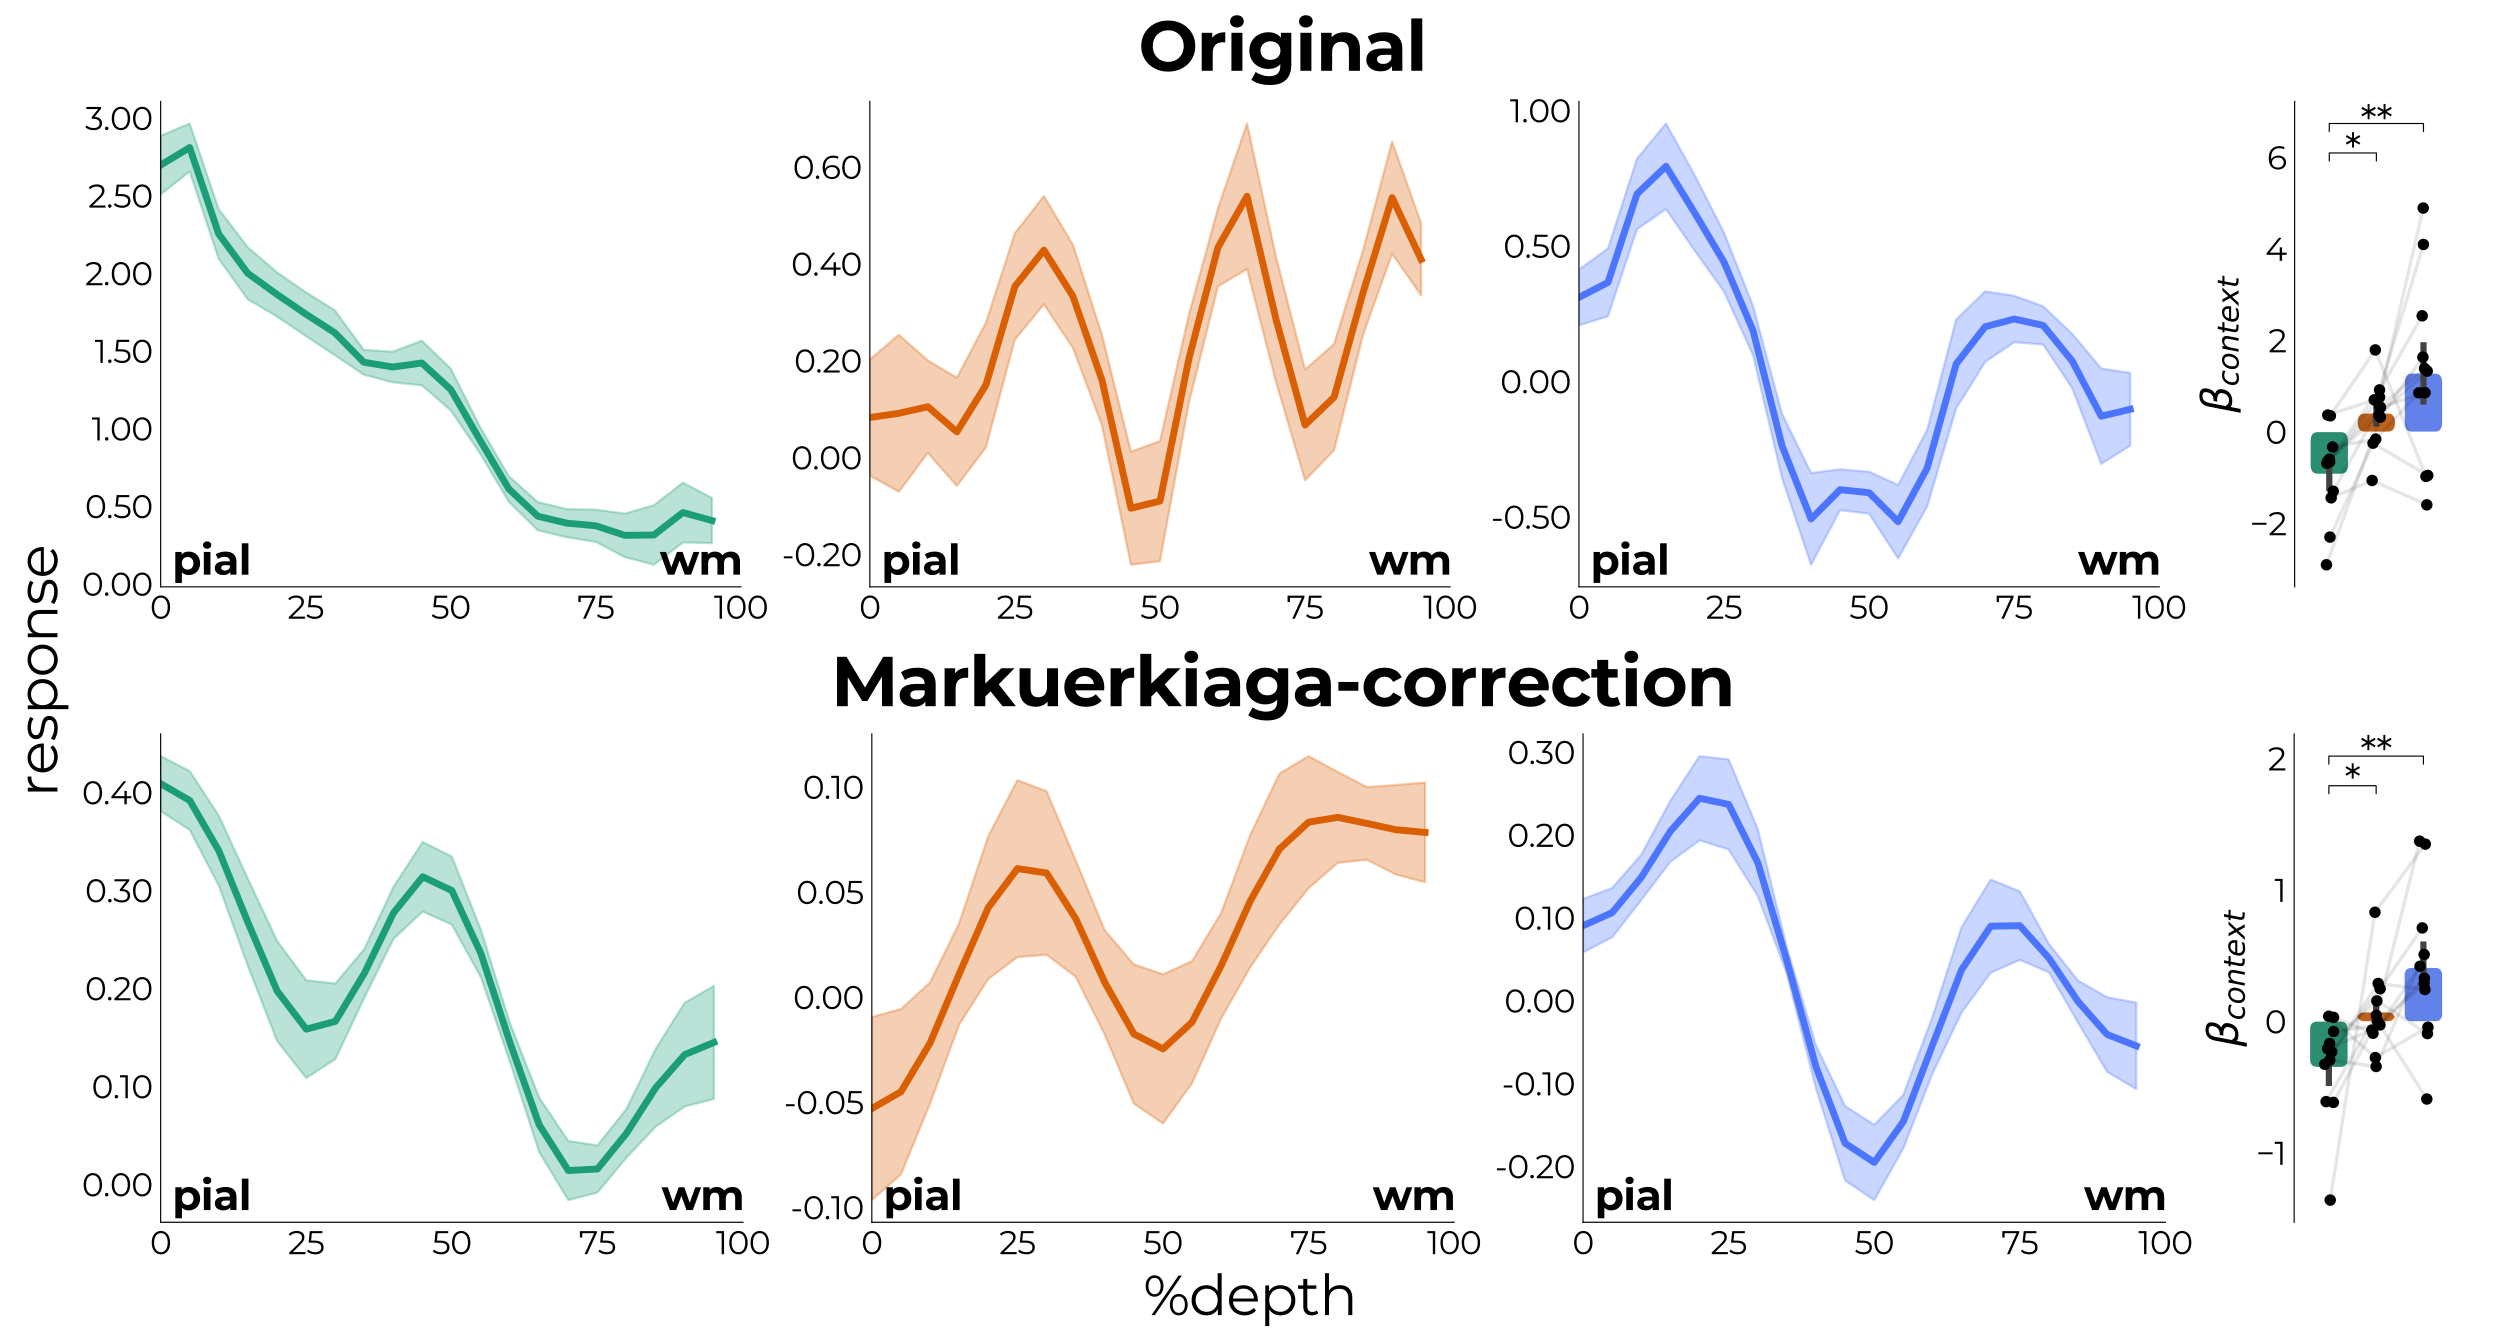 <?xml version="1.0" encoding="utf-8" standalone="no"?>
<!DOCTYPE svg PUBLIC "-//W3C//DTD SVG 1.1//EN"
  "http://www.w3.org/Graphics/SVG/1.1/DTD/svg11.dtd">
<svg xmlns:xlink="http://www.w3.org/1999/xlink" width="1088.4pt" height="584.4pt" viewBox="0 0 1088.4 584.4" xmlns="http://www.w3.org/2000/svg" version="1.1">
 <defs>
  <style type="text/css">*{stroke-linejoin: round; stroke-linecap: butt}</style>
 </defs>
 <g id="figure_1">
  <g id="patch_1">
   <path d="M 0 584.4 
L 1088.4 584.4 
L 1088.4 0 
L 0 0 
z
" style="fill: #ffffff"/>
  </g>
  <g id="text_1">
   <!-- %depth -->
   <g transform="translate(497.735 572.542) scale(0.24 -0.24)">
    <defs>
     <path id="Montserrat-Regular-25" d="M 1280 2080 
C 1875 2080 2291 2560 2291 3296 
C 2291 4032 1875 4512 1280 4512 
C 678 4512 269 4026 269 3296 
C 269 2566 678 2080 1280 2080 
z
M 934 0 
L 1312 0 
L 4371 4480 
L 3994 4480 
L 934 0 
z
M 1280 2368 
C 858 2368 589 2720 589 3296 
C 589 3872 858 4224 1280 4224 
C 1696 4224 1971 3878 1971 3296 
C 1971 2714 1696 2368 1280 2368 
z
M 4026 -32 
C 4627 -32 5037 454 5037 1184 
C 5037 1914 4627 2400 4026 2400 
C 3430 2400 3014 1914 3014 1184 
C 3014 454 3430 -32 4026 -32 
z
M 4026 256 
C 3610 256 3334 602 3334 1184 
C 3334 1766 3610 2112 4026 2112 
C 4448 2112 4717 1760 4717 1184 
C 4717 608 4448 256 4026 256 
z
" transform="scale(0.016)"/>
     <path id="Montserrat-Regular-64" d="M 3251 4749 
L 3251 2726 
C 2970 3162 2509 3392 1971 3392 
C 1011 3392 294 2701 294 1683 
C 294 666 1011 -32 1971 -32 
C 2528 -32 2995 211 3270 666 
L 3270 0 
L 3706 0 
L 3706 4749 
L 3251 4749 
z
M 2010 371 
C 1293 371 755 896 755 1683 
C 755 2470 1293 2995 2010 2995 
C 2720 2995 3258 2470 3258 1683 
C 3258 896 2720 371 2010 371 
z
" transform="scale(0.016)"/>
     <path id="Montserrat-Regular-65" d="M 3571 1683 
C 3571 2694 2886 3392 1939 3392 
C 992 3392 294 2682 294 1683 
C 294 685 1011 -32 2061 -32 
C 2592 -32 3059 160 3360 518 
L 3104 813 
C 2848 518 2483 371 2074 371 
C 1338 371 800 838 749 1542 
L 3565 1542 
C 3565 1594 3571 1645 3571 1683 
z
M 1939 3002 
C 2598 3002 3078 2541 3136 1882 
L 749 1882 
C 806 2541 1286 3002 1939 3002 
z
" transform="scale(0.016)"/>
     <path id="Montserrat-Regular-70" d="M 2368 3392 
C 1811 3392 1344 3149 1069 2701 
L 1069 3366 
L 634 3366 
L 634 -1242 
L 1088 -1242 
L 1088 634 
C 1370 198 1830 -32 2368 -32 
C 3328 -32 4045 659 4045 1683 
C 4045 2701 3328 3392 2368 3392 
z
M 2336 371 
C 1619 371 1082 896 1082 1683 
C 1082 2464 1619 2995 2336 2995 
C 3046 2995 3590 2464 3590 1683 
C 3590 896 3046 371 2336 371 
z
" transform="scale(0.016)"/>
     <path id="Montserrat-Regular-74" d="M 2246 531 
C 2118 416 1933 358 1747 358 
C 1370 358 1165 576 1165 973 
L 1165 2982 
L 2189 2982 
L 2189 3366 
L 1165 3366 
L 1165 4102 
L 710 4102 
L 710 3366 
L 109 3366 
L 109 2982 
L 710 2982 
L 710 947 
C 710 326 1062 -32 1696 -32 
C 1958 -32 2227 45 2406 205 
L 2246 531 
z
" transform="scale(0.016)"/>
     <path id="Montserrat-Regular-68" d="M 2349 3392 
C 1779 3392 1338 3168 1088 2778 
L 1088 4749 
L 634 4749 
L 634 0 
L 1088 0 
L 1088 1766 
C 1088 2534 1542 2982 2266 2982 
C 2906 2982 3277 2618 3277 1907 
L 3277 0 
L 3731 0 
L 3731 1952 
C 3731 2918 3168 3392 2349 3392 
z
" transform="scale(0.016)"/>
    </defs>
    <use xlink:href="#Montserrat-Regular-25"/>
    <use xlink:href="#Montserrat-Regular-64" x="82.9"/>
    <use xlink:href="#Montserrat-Regular-65" x="150.7"/>
    <use xlink:href="#Montserrat-Regular-70" x="211.1"/>
    <use xlink:href="#Montserrat-Regular-74" x="278.9"/>
    <use xlink:href="#Montserrat-Regular-68" x="319.5"/>
   </g>
  </g>
  <g id="text_2">
   <!-- response -->
   <g transform="translate(25.009 347.03) rotate(-90) scale(0.24 -0.24)">
    <defs>
     <path id="Montserrat-Regular-72" d="M 1069 2707 
L 1069 3366 
L 634 3366 
L 634 0 
L 1088 0 
L 1088 1715 
C 1088 2509 1517 2957 2221 2957 
C 2253 2957 2291 2950 2330 2950 
L 2330 3392 
C 1709 3392 1280 3155 1069 2707 
z
" transform="scale(0.016)"/>
     <path id="Montserrat-Regular-73" d="M 1536 -32 
C 2413 -32 2925 346 2925 928 
C 2925 2221 742 1536 742 2445 
C 742 2765 1011 3002 1619 3002 
C 1965 3002 2317 2918 2611 2714 
L 2810 3078 
C 2528 3270 2054 3392 1619 3392 
C 762 3392 288 2982 288 2432 
C 288 1101 2470 1792 2470 915 
C 2470 582 2208 365 1568 365 
C 1094 365 640 531 371 742 
L 166 384 
C 442 147 979 -32 1536 -32 
z
" transform="scale(0.016)"/>
     <path id="Montserrat-Regular-6f" d="M 2010 -32 
C 2995 -32 3718 685 3718 1683 
C 3718 2682 2995 3392 2010 3392 
C 1024 3392 294 2682 294 1683 
C 294 685 1024 -32 2010 -32 
z
M 2010 371 
C 1293 371 755 896 755 1683 
C 755 2470 1293 2995 2010 2995 
C 2726 2995 3258 2470 3258 1683 
C 3258 896 2726 371 2010 371 
z
" transform="scale(0.016)"/>
     <path id="Montserrat-Regular-6e" d="M 2349 3392 
C 1766 3392 1312 3155 1069 2746 
L 1069 3366 
L 634 3366 
L 634 0 
L 1088 0 
L 1088 1766 
C 1088 2534 1542 2982 2266 2982 
C 2906 2982 3277 2618 3277 1907 
L 3277 0 
L 3731 0 
L 3731 1952 
C 3731 2918 3168 3392 2349 3392 
z
" transform="scale(0.016)"/>
    </defs>
    <use xlink:href="#Montserrat-Regular-72"/>
    <use xlink:href="#Montserrat-Regular-65" x="40.1"/>
    <use xlink:href="#Montserrat-Regular-73" x="100.5"/>
    <use xlink:href="#Montserrat-Regular-70" x="149.4"/>
    <use xlink:href="#Montserrat-Regular-6f" x="217.2"/>
    <use xlink:href="#Montserrat-Regular-6e" x="279.9"/>
    <use xlink:href="#Montserrat-Regular-73" x="347.6"/>
    <use xlink:href="#Montserrat-Regular-65" x="396.5"/>
   </g>
  </g>
  <g id="subfigure_1">
   <g id="patch_2">
    <path d="M 32.666 275.086 
L 1084.2 275.086 
L 1084.2 4.2 
L 32.666 4.2 
z
" style="fill: #ffffff"/>
   </g>
   <g id="axes_1">
    <g id="patch_3">
     <path d="M 69.94 255.481 
L 322.589 255.481 
L 322.589 44.17 
L 69.94 44.17 
z
" style="fill: #ffffff"/>
    </g>
    <g id="PolyCollection_1">
     <defs>
      <path id="me6ebb9f384" d="M 69.94 -499.786 
L 69.94 -525.269 
L 82.573 -530.624 
L 95.205 -493.33 
L 107.838 -476.753 
L 120.47 -465.934 
L 133.103 -457.217 
L 145.735 -449.299 
L 158.367 -432.097 
L 171 -431.293 
L 183.632 -436.059 
L 196.265 -423.915 
L 208.897 -398.692 
L 221.529 -377.059 
L 234.162 -365.806 
L 246.794 -362.762 
L 259.427 -362.49 
L 272.059 -360.81 
L 284.692 -364.446 
L 297.324 -374.264 
L 309.956 -367.584 
L 309.956 -347.934 
L 309.956 -347.934 
L 297.324 -348.263 
L 284.692 -338.524 
L 272.059 -341.839 
L 259.427 -348.463 
L 246.794 -350.51 
L 234.162 -353.506 
L 221.529 -365.964 
L 208.897 -387.152 
L 196.265 -405.697 
L 183.632 -416.674 
L 171 -417.937 
L 158.367 -421.294 
L 145.735 -429.767 
L 133.103 -438.141 
L 120.47 -446.671 
L 107.838 -454.132 
L 95.205 -471.764 
L 82.573 -509.708 
L 69.94 -499.786 
z
" style="stroke: #1b9e77; stroke-opacity: 0.3"/>
     </defs>
     <g clip-path="url(#pe6d9b1c9da)">
      <use xlink:href="#me6ebb9f384" x="0" y="584.4" style="fill: #1b9e77; fill-opacity: 0.3; stroke: #1b9e77; stroke-opacity: 0.3"/>
     </g>
    </g>
    <g id="matplotlib.axis_1">
     <g id="xtick_1">
      <g id="line2d_1"/>
      <g id="text_3">
       <!-- 0 -->
       <g transform="translate(65.306 269.369) scale(0.14 -0.14)">
        <defs>
         <path id="Montserrat-Regular-30" d="M 2118 -38 
C 3155 -38 3910 813 3910 2240 
C 3910 3667 3155 4518 2118 4518 
C 1082 4518 333 3667 333 2240 
C 333 813 1082 -38 2118 -38 
z
M 2118 384 
C 1338 384 800 1043 800 2240 
C 800 3437 1338 4096 2118 4096 
C 2899 4096 3437 3437 3437 2240 
C 3437 1043 2899 384 2118 384 
z
" transform="scale(0.016)"/>
        </defs>
        <use xlink:href="#Montserrat-Regular-30"/>
       </g>
      </g>
     </g>
     <g id="xtick_2">
      <g id="line2d_2"/>
      <g id="text_4">
       <!-- 25 -->
       <g transform="translate(125.165 269.369) scale(0.14 -0.14)">
        <defs>
         <path id="Montserrat-Regular-32" d="M 928 410 
L 2451 1907 
C 3053 2496 3187 2880 3187 3309 
C 3187 4058 2611 4518 1702 4518 
C 1018 4518 461 4288 115 3878 
L 442 3597 
C 736 3936 1139 4096 1664 4096 
C 2349 4096 2714 3776 2714 3258 
C 2714 2950 2618 2650 2112 2150 
L 250 326 
L 250 0 
L 3392 0 
L 3392 410 
L 928 410 
z
" transform="scale(0.016)"/>
         <path id="Montserrat-Regular-35" d="M 1510 2643 
L 934 2643 
L 1088 4070 
L 3136 4070 
L 3136 4480 
L 685 4480 
L 454 2234 
L 1408 2234 
C 2547 2234 2906 1875 2906 1299 
C 2906 755 2502 384 1741 384 
C 1165 384 653 602 365 902 
L 141 538 
C 486 186 1101 -38 1747 -38 
C 2842 -38 3373 557 3373 1318 
C 3373 2112 2861 2643 1510 2643 
z
" transform="scale(0.016)"/>
        </defs>
        <use xlink:href="#Montserrat-Regular-32"/>
        <use xlink:href="#Montserrat-Regular-35" x="56.8"/>
       </g>
      </g>
     </g>
     <g id="xtick_3">
      <g id="line2d_3"/>
      <g id="text_5">
       <!-- 50 -->
       <g transform="translate(187.669 269.369) scale(0.14 -0.14)">
        <use xlink:href="#Montserrat-Regular-35"/>
        <use xlink:href="#Montserrat-Regular-30" x="56.6"/>
       </g>
      </g>
     </g>
     <g id="xtick_4">
      <g id="line2d_4"/>
      <g id="text_6">
       <!-- 75 -->
       <g transform="translate(251.342 269.369) scale(0.14 -0.14)">
        <defs>
         <path id="Montserrat-Regular-37" d="M 205 4480 
L 205 3232 
L 659 3232 
L 659 4070 
L 2963 4070 
L 1120 0 
L 1619 0 
L 3494 4154 
L 3494 4480 
L 205 4480 
z
" transform="scale(0.016)"/>
        </defs>
        <use xlink:href="#Montserrat-Regular-37"/>
        <use xlink:href="#Montserrat-Regular-35" x="58.9"/>
       </g>
      </g>
     </g>
     <g id="xtick_5">
      <g id="line2d_5"/>
      <g id="text_7">
       <!-- 100 -->
       <g transform="translate(310.794 269.369) scale(0.14 -0.14)">
        <defs>
         <path id="Montserrat-Regular-31" d="M 58 4480 
L 58 4070 
L 1114 4070 
L 1114 0 
L 1574 0 
L 1574 4480 
L 58 4480 
z
" transform="scale(0.016)"/>
        </defs>
        <use xlink:href="#Montserrat-Regular-31"/>
        <use xlink:href="#Montserrat-Regular-30" x="36.1"/>
        <use xlink:href="#Montserrat-Regular-30" x="102.3"/>
       </g>
      </g>
     </g>
    </g>
    <g id="matplotlib.axis_2">
     <g id="ytick_1">
      <g id="line2d_6"/>
      <g id="text_8">
       <!-- 0.00 -->
       <g transform="translate(35.667 259.366) scale(0.14 -0.14)">
        <defs>
         <path id="Montserrat-Regular-2e" d="M 678 -32 
C 864 -32 1024 122 1024 320 
C 1024 518 864 666 678 666 
C 493 666 339 518 339 320 
C 339 122 493 -32 678 -32 
z
" transform="scale(0.016)"/>
        </defs>
        <use xlink:href="#Montserrat-Regular-30"/>
        <use xlink:href="#Montserrat-Regular-2e" x="66.2"/>
        <use xlink:href="#Montserrat-Regular-30" x="87.4"/>
        <use xlink:href="#Montserrat-Regular-30" x="153.6"/>
       </g>
      </g>
     </g>
     <g id="ytick_2">
      <g id="line2d_7"/>
      <g id="text_9">
       <!-- 0.50 -->
       <g transform="translate(37.012 225.572) scale(0.14 -0.14)">
        <use xlink:href="#Montserrat-Regular-30"/>
        <use xlink:href="#Montserrat-Regular-2e" x="66.2"/>
        <use xlink:href="#Montserrat-Regular-35" x="87.4"/>
        <use xlink:href="#Montserrat-Regular-30" x="144"/>
       </g>
      </g>
     </g>
     <g id="ytick_3">
      <g id="line2d_8"/>
      <g id="text_10">
       <!-- 1.00 -->
       <g transform="translate(39.882 191.777) scale(0.14 -0.14)">
        <use xlink:href="#Montserrat-Regular-31"/>
        <use xlink:href="#Montserrat-Regular-2e" x="36.1"/>
        <use xlink:href="#Montserrat-Regular-30" x="57.3"/>
        <use xlink:href="#Montserrat-Regular-30" x="123.5"/>
       </g>
      </g>
     </g>
     <g id="ytick_4">
      <g id="line2d_9"/>
      <g id="text_11">
       <!-- 1.50 -->
       <g transform="translate(41.227 157.983) scale(0.14 -0.14)">
        <use xlink:href="#Montserrat-Regular-31"/>
        <use xlink:href="#Montserrat-Regular-2e" x="36.1"/>
        <use xlink:href="#Montserrat-Regular-35" x="57.3"/>
        <use xlink:href="#Montserrat-Regular-30" x="113.9"/>
       </g>
      </g>
     </g>
     <g id="ytick_5">
      <g id="line2d_10"/>
      <g id="text_12">
       <!-- 2.00 -->
       <g transform="translate(36.984 124.188) scale(0.14 -0.14)">
        <use xlink:href="#Montserrat-Regular-32"/>
        <use xlink:href="#Montserrat-Regular-2e" x="56.8"/>
        <use xlink:href="#Montserrat-Regular-30" x="78"/>
        <use xlink:href="#Montserrat-Regular-30" x="144.2"/>
       </g>
      </g>
     </g>
     <g id="ytick_6">
      <g id="line2d_11"/>
      <g id="text_13">
       <!-- 2.50 -->
       <g transform="translate(38.329 90.394) scale(0.14 -0.14)">
        <use xlink:href="#Montserrat-Regular-32"/>
        <use xlink:href="#Montserrat-Regular-2e" x="56.8"/>
        <use xlink:href="#Montserrat-Regular-35" x="78"/>
        <use xlink:href="#Montserrat-Regular-30" x="134.6"/>
       </g>
      </g>
     </g>
     <g id="ytick_7">
      <g id="line2d_12"/>
      <g id="text_14">
       <!-- 3.00 -->
       <g transform="translate(37.038 56.599) scale(0.14 -0.14)">
        <defs>
         <path id="Montserrat-Regular-33" d="M 1856 2560 
L 3123 4154 
L 3123 4480 
L 243 4480 
L 243 4070 
L 2534 4070 
L 1293 2515 
L 1293 2176 
L 1613 2176 
C 2445 2176 2822 1824 2822 1286 
C 2822 730 2413 384 1670 384 
C 1088 384 570 602 282 902 
L 58 538 
C 403 186 1024 -38 1670 -38 
C 2752 -38 3296 538 3296 1286 
C 3296 2003 2816 2509 1856 2560 
z
" transform="scale(0.016)"/>
        </defs>
        <use xlink:href="#Montserrat-Regular-33"/>
        <use xlink:href="#Montserrat-Regular-2e" x="56.4"/>
        <use xlink:href="#Montserrat-Regular-30" x="77.6"/>
        <use xlink:href="#Montserrat-Regular-30" x="143.8"/>
       </g>
      </g>
     </g>
    </g>
    <g id="line2d_13">
     <path d="M 69.94 71.872 
L 82.573 64.233 
L 95.205 101.852 
L 107.838 118.957 
L 120.47 128.097 
L 133.103 136.721 
L 145.735 144.866 
L 158.367 157.704 
L 171 159.784 
L 183.632 158.033 
L 196.265 169.593 
L 208.897 191.478 
L 221.529 212.888 
L 234.162 224.744 
L 246.794 227.764 
L 259.427 228.923 
L 272.059 233.075 
L 284.692 232.915 
L 297.324 223.136 
L 309.956 226.64 
" clip-path="url(#pe6d9b1c9da)" style="fill: none; stroke: #1b9e77; stroke-width: 3; stroke-linecap: square"/>
    </g>
    <g id="patch_4">
     <path d="M 69.94 255.481 
L 69.94 44.17 
" style="fill: none; stroke: #000000; stroke-width: 0.5; stroke-linejoin: miter; stroke-linecap: square"/>
    </g>
    <g id="patch_5">
     <path d="M 69.94 255.481 
L 322.589 255.481 
" style="fill: none; stroke: #000000; stroke-width: 0.5; stroke-linejoin: miter; stroke-linecap: square"/>
    </g>
    <g id="text_15">
     <!-- pial -->
     <g transform="translate(74.993 250.198) scale(0.18 -0.18)">
      <defs>
       <path id="Montserrat-Bold-70" d="M 2496 3494 
C 2035 3494 1664 3347 1414 3046 
L 1414 3443 
L 461 3443 
L 461 -1242 
L 1459 -1242 
L 1459 365 
C 1715 83 2067 -51 2496 -51 
C 3462 -51 4211 640 4211 1722 
C 4211 2803 3462 3494 2496 3494 
z
M 2323 768 
C 1824 768 1446 1126 1446 1722 
C 1446 2317 1824 2675 2323 2675 
C 2822 2675 3200 2317 3200 1722 
C 3200 1126 2822 768 2323 768 
z
" transform="scale(0.016)"/>
       <path id="Montserrat-Bold-69" d="M 960 3923 
C 1331 3923 1581 4166 1581 4499 
C 1581 4806 1331 5037 960 5037 
C 589 5037 339 4794 339 4480 
C 339 4166 589 3923 960 3923 
z
M 461 0 
L 1459 0 
L 1459 3443 
L 461 3443 
L 461 0 
z
" transform="scale(0.016)"/>
       <path id="Montserrat-Bold-61" d="M 1850 3494 
C 1299 3494 742 3347 365 3078 
L 723 2381 
C 973 2579 1350 2701 1715 2701 
C 2253 2701 2509 2451 2509 2022 
L 1715 2022 
C 666 2022 237 1600 237 992 
C 237 397 717 -51 1523 -51 
C 2029 -51 2387 115 2573 429 
L 2573 0 
L 3507 0 
L 3507 1965 
C 3507 3008 2899 3494 1850 3494 
z
M 1773 621 
C 1421 621 1210 787 1210 1037 
C 1210 1267 1357 1440 1824 1440 
L 2509 1440 
L 2509 1088 
C 2394 774 2106 621 1773 621 
z
" transform="scale(0.016)"/>
       <path id="Montserrat-Bold-6c" d="M 461 0 
L 1459 0 
L 1459 4749 
L 461 4749 
L 461 0 
z
" transform="scale(0.016)"/>
      </defs>
      <use xlink:href="#Montserrat-Bold-70"/>
      <use xlink:href="#Montserrat-Bold-69" x="69"/>
      <use xlink:href="#Montserrat-Bold-61" x="99.1"/>
      <use xlink:href="#Montserrat-Bold-6c" x="160.8"/>
     </g>
    </g>
    <g id="text_16">
     <!-- wm -->
     <g transform="translate(287.218 250.198) scale(0.18 -0.18)">
      <defs>
       <path id="Montserrat-Bold-77" d="M 5107 3443 
L 4269 1114 
L 3450 3443 
L 2605 3443 
L 1760 1114 
L 947 3443 
L 6 3443 
L 1248 0 
L 2208 0 
L 3008 2138 
L 3782 0 
L 4742 0 
L 5990 3443 
L 5107 3443 
z
" transform="scale(0.016)"/>
       <path id="Montserrat-Bold-6d" d="M 4870 3494 
C 4352 3494 3904 3283 3629 2931 
C 3386 3309 2976 3494 2496 3494 
C 2054 3494 1670 3341 1414 3046 
L 1414 3443 
L 461 3443 
L 461 0 
L 1459 0 
L 1459 1728 
C 1459 2342 1773 2630 2214 2630 
C 2630 2630 2867 2374 2867 1818 
L 2867 0 
L 3866 0 
L 3866 1728 
C 3866 2342 4179 2630 4627 2630 
C 5030 2630 5280 2374 5280 1818 
L 5280 0 
L 6278 0 
L 6278 1971 
C 6278 3021 5690 3494 4870 3494 
z
" transform="scale(0.016)"/>
      </defs>
      <use xlink:href="#Montserrat-Bold-77"/>
      <use xlink:href="#Montserrat-Bold-6d" x="93.7"/>
     </g>
    </g>
   </g>
   <g id="axes_2">
    <g id="patch_6">
     <path d="M 378.69 255.481 
L 631.338 255.481 
L 631.338 44.17 
L 378.69 44.17 
z
" style="fill: #ffffff"/>
    </g>
    <g id="PolyCollection_2">
     <defs>
      <path id="m3706734686" d="M 378.69 -377.37 
L 378.69 -427.903 
L 391.322 -438.649 
L 403.954 -427.43 
L 416.587 -419.941 
L 429.219 -443.887 
L 441.852 -482.923 
L 454.484 -499.048 
L 467.116 -477.854 
L 479.749 -438.604 
L 492.381 -387.752 
L 505.014 -392.407 
L 517.646 -447.558 
L 530.279 -493.803 
L 542.911 -530.624 
L 555.543 -472.509 
L 568.176 -423.467 
L 580.808 -434.606 
L 593.441 -475.543 
L 606.073 -522.759 
L 618.705 -487.177 
L 618.705 -455.764 
L 618.705 -455.764 
L 606.073 -473.962 
L 593.441 -438.672 
L 580.808 -388.384 
L 568.176 -375.303 
L 555.543 -418.057 
L 542.911 -467.295 
L 530.279 -459.72 
L 517.646 -409.235 
L 505.014 -340.093 
L 492.381 -338.524 
L 479.749 -399.232 
L 467.116 -432.943 
L 454.484 -451.947 
L 441.852 -436.564 
L 429.219 -389.656 
L 416.587 -372.824 
L 403.954 -387.221 
L 391.322 -370.29 
L 378.69 -377.37 
z
" style="stroke: #d95f02; stroke-opacity: 0.3"/>
     </defs>
     <g clip-path="url(#p0452089d9c)">
      <use xlink:href="#m3706734686" x="0" y="584.4" style="fill: #d95f02; fill-opacity: 0.3; stroke: #d95f02; stroke-opacity: 0.3"/>
     </g>
    </g>
    <g id="matplotlib.axis_3">
     <g id="xtick_6">
      <g id="line2d_14"/>
      <g id="text_17">
       <!-- 0 -->
       <g transform="translate(374.055 269.369) scale(0.14 -0.14)">
        <use xlink:href="#Montserrat-Regular-30"/>
       </g>
      </g>
     </g>
     <g id="xtick_7">
      <g id="line2d_15"/>
      <g id="text_18">
       <!-- 25 -->
       <g transform="translate(433.914 269.369) scale(0.14 -0.14)">
        <use xlink:href="#Montserrat-Regular-32"/>
        <use xlink:href="#Montserrat-Regular-35" x="56.8"/>
       </g>
      </g>
     </g>
     <g id="xtick_8">
      <g id="line2d_16"/>
      <g id="text_19">
       <!-- 50 -->
       <g transform="translate(496.418 269.369) scale(0.14 -0.14)">
        <use xlink:href="#Montserrat-Regular-35"/>
        <use xlink:href="#Montserrat-Regular-30" x="56.6"/>
       </g>
      </g>
     </g>
     <g id="xtick_9">
      <g id="line2d_17"/>
      <g id="text_20">
       <!-- 75 -->
       <g transform="translate(560.091 269.369) scale(0.14 -0.14)">
        <use xlink:href="#Montserrat-Regular-37"/>
        <use xlink:href="#Montserrat-Regular-35" x="58.9"/>
       </g>
      </g>
     </g>
     <g id="xtick_10">
      <g id="line2d_18"/>
      <g id="text_21">
       <!-- 100 -->
       <g transform="translate(619.543 269.369) scale(0.14 -0.14)">
        <use xlink:href="#Montserrat-Regular-31"/>
        <use xlink:href="#Montserrat-Regular-30" x="36.1"/>
        <use xlink:href="#Montserrat-Regular-30" x="102.3"/>
       </g>
      </g>
     </g>
    </g>
    <g id="matplotlib.axis_4">
     <g id="ytick_8">
      <g id="line2d_19"/>
      <g id="text_22">
       <!-- -0.20 -->
       <g transform="translate(340.384 246.522) scale(0.14 -0.14)">
        <defs>
         <path id="Montserrat-Regular-2d" d="M 384 1536 
L 2061 1536 
L 2061 1933 
L 384 1933 
L 384 1536 
z
" transform="scale(0.016)"/>
        </defs>
        <use xlink:href="#Montserrat-Regular-2d"/>
        <use xlink:href="#Montserrat-Regular-30" x="38.2"/>
        <use xlink:href="#Montserrat-Regular-2e" x="104.4"/>
        <use xlink:href="#Montserrat-Regular-32" x="125.6"/>
        <use xlink:href="#Montserrat-Regular-30" x="182.4"/>
       </g>
      </g>
     </g>
     <g id="ytick_9">
      <g id="line2d_20"/>
      <g id="text_23">
       <!-- 0.00 -->
       <g transform="translate(344.416 204.358) scale(0.14 -0.14)">
        <use xlink:href="#Montserrat-Regular-30"/>
        <use xlink:href="#Montserrat-Regular-2e" x="66.2"/>
        <use xlink:href="#Montserrat-Regular-30" x="87.4"/>
        <use xlink:href="#Montserrat-Regular-30" x="153.6"/>
       </g>
      </g>
     </g>
     <g id="ytick_10">
      <g id="line2d_21"/>
      <g id="text_24">
       <!-- 0.20 -->
       <g transform="translate(345.733 162.195) scale(0.14 -0.14)">
        <use xlink:href="#Montserrat-Regular-30"/>
        <use xlink:href="#Montserrat-Regular-2e" x="66.2"/>
        <use xlink:href="#Montserrat-Regular-32" x="87.4"/>
        <use xlink:href="#Montserrat-Regular-30" x="144.2"/>
       </g>
      </g>
     </g>
     <g id="ytick_11">
      <g id="line2d_22"/>
      <g id="text_25">
       <!-- 0.40 -->
       <g transform="translate(344.431 120.031) scale(0.14 -0.14)">
        <defs>
         <path id="Montserrat-Regular-34" d="M 4141 1587 
L 3245 1587 
L 3245 2624 
L 2797 2624 
L 2797 1587 
L 851 1587 
L 3142 4480 
L 2630 4480 
L 256 1510 
L 256 1178 
L 2784 1178 
L 2784 0 
L 3245 0 
L 3245 1178 
L 4141 1178 
L 4141 1587 
z
" transform="scale(0.016)"/>
        </defs>
        <use xlink:href="#Montserrat-Regular-30"/>
        <use xlink:href="#Montserrat-Regular-2e" x="66.2"/>
        <use xlink:href="#Montserrat-Regular-34" x="87.4"/>
        <use xlink:href="#Montserrat-Regular-30" x="153.5"/>
       </g>
      </g>
     </g>
     <g id="ytick_12">
      <g id="line2d_23"/>
      <g id="text_26">
       <!-- 0.60 -->
       <g transform="translate(345.157 77.868) scale(0.14 -0.14)">
        <defs>
         <path id="Montserrat-Regular-36" d="M 2189 2682 
C 1568 2682 1043 2406 819 1914 
C 806 2048 800 2176 800 2278 
C 800 3494 1421 4115 2387 4115 
C 2720 4115 3027 4058 3258 3904 
L 3443 4275 
C 3162 4448 2784 4518 2381 4518 
C 1165 4518 333 3725 333 2202 
C 333 787 979 -38 2170 -38 
C 3040 -38 3699 499 3699 1338 
C 3699 2157 3078 2682 2189 2682 
z
M 2150 352 
C 1376 352 966 819 966 1312 
C 966 1869 1434 2291 2118 2291 
C 2810 2291 3245 1914 3245 1325 
C 3245 730 2797 352 2150 352 
z
" transform="scale(0.016)"/>
        </defs>
        <use xlink:href="#Montserrat-Regular-30"/>
        <use xlink:href="#Montserrat-Regular-2e" x="66.2"/>
        <use xlink:href="#Montserrat-Regular-36" x="87.4"/>
        <use xlink:href="#Montserrat-Regular-30" x="148.3"/>
       </g>
      </g>
     </g>
    </g>
    <g id="line2d_24">
     <path d="M 378.69 181.763 
L 391.322 179.93 
L 403.954 177.074 
L 416.587 188.017 
L 429.219 167.628 
L 441.852 124.656 
L 454.484 108.902 
L 467.116 129.001 
L 479.749 165.481 
L 492.381 221.262 
L 505.014 218.149 
L 517.646 156.003 
L 530.279 107.638 
L 542.911 85.44 
L 555.543 139.117 
L 568.176 185.015 
L 580.808 172.905 
L 593.441 127.292 
L 606.073 86.039 
L 618.705 112.929 
" clip-path="url(#p0452089d9c)" style="fill: none; stroke: #d95f02; stroke-width: 3; stroke-linecap: square"/>
    </g>
    <g id="patch_7">
     <path d="M 378.69 255.481 
L 378.69 44.17 
" style="fill: none; stroke: #000000; stroke-width: 0.5; stroke-linejoin: miter; stroke-linecap: square"/>
    </g>
    <g id="patch_8">
     <path d="M 378.69 255.481 
L 631.338 255.481 
" style="fill: none; stroke: #000000; stroke-width: 0.5; stroke-linejoin: miter; stroke-linecap: square"/>
    </g>
    <g id="text_27">
     <!-- pial -->
     <g transform="translate(383.743 250.198) scale(0.18 -0.18)">
      <use xlink:href="#Montserrat-Bold-70"/>
      <use xlink:href="#Montserrat-Bold-69" x="69"/>
      <use xlink:href="#Montserrat-Bold-61" x="99.1"/>
      <use xlink:href="#Montserrat-Bold-6c" x="160.8"/>
     </g>
    </g>
    <g id="text_28">
     <!-- wm -->
     <g transform="translate(595.967 250.198) scale(0.18 -0.18)">
      <use xlink:href="#Montserrat-Bold-77"/>
      <use xlink:href="#Montserrat-Bold-6d" x="93.7"/>
     </g>
    </g>
   </g>
   <g id="axes_3">
    <g id="patch_9">
     <path d="M 687.41 255.481 
L 940.058 255.481 
L 940.058 44.17 
L 687.41 44.17 
z
" style="fill: #ffffff"/>
    </g>
    <g id="PolyCollection_3">
     <defs>
      <path id="m5b5370e3ac" d="M 687.41 -442.771 
L 687.41 -467.075 
L 700.043 -476.199 
L 712.675 -515.3 
L 725.307 -530.624 
L 737.94 -507.882 
L 750.572 -483.073 
L 763.205 -451.159 
L 775.837 -404.23 
L 788.47 -378.44 
L 801.102 -380.097 
L 813.734 -379 
L 826.367 -373.267 
L 838.999 -397.247 
L 851.632 -445.251 
L 864.264 -457.532 
L 876.896 -455.621 
L 889.529 -451.023 
L 902.161 -439.013 
L 914.794 -423.94 
L 927.426 -422.023 
L 927.426 -390.421 
L 927.426 -390.421 
L 914.794 -382.447 
L 902.161 -415.43 
L 889.529 -434.407 
L 876.896 -435.412 
L 864.264 -426.821 
L 851.632 -406.647 
L 838.999 -363.901 
L 826.367 -341.252 
L 813.734 -360.78 
L 801.102 -362.299 
L 788.47 -338.524 
L 775.837 -376.266 
L 763.205 -429.785 
L 750.572 -457.477 
L 737.94 -475.036 
L 725.307 -493.398 
L 712.675 -484.614 
L 700.043 -446.705 
L 687.41 -442.771 
z
" style="stroke: #4c75ff; stroke-opacity: 0.3"/>
     </defs>
     <g clip-path="url(#p3a7cfdafc3)">
      <use xlink:href="#m5b5370e3ac" x="0" y="584.4" style="fill: #4c75ff; fill-opacity: 0.3; stroke: #4c75ff; stroke-opacity: 0.3"/>
     </g>
    </g>
    <g id="matplotlib.axis_5">
     <g id="xtick_11">
      <g id="line2d_25"/>
      <g id="text_29">
       <!-- 0 -->
       <g transform="translate(682.776 269.369) scale(0.14 -0.14)">
        <use xlink:href="#Montserrat-Regular-30"/>
       </g>
      </g>
     </g>
     <g id="xtick_12">
      <g id="line2d_26"/>
      <g id="text_30">
       <!-- 25 -->
       <g transform="translate(742.635 269.369) scale(0.14 -0.14)">
        <use xlink:href="#Montserrat-Regular-32"/>
        <use xlink:href="#Montserrat-Regular-35" x="56.8"/>
       </g>
      </g>
     </g>
     <g id="xtick_13">
      <g id="line2d_27"/>
      <g id="text_31">
       <!-- 50 -->
       <g transform="translate(805.139 269.369) scale(0.14 -0.14)">
        <use xlink:href="#Montserrat-Regular-35"/>
        <use xlink:href="#Montserrat-Regular-30" x="56.6"/>
       </g>
      </g>
     </g>
     <g id="xtick_14">
      <g id="line2d_28"/>
      <g id="text_32">
       <!-- 75 -->
       <g transform="translate(868.811 269.369) scale(0.14 -0.14)">
        <use xlink:href="#Montserrat-Regular-37"/>
        <use xlink:href="#Montserrat-Regular-35" x="58.9"/>
       </g>
      </g>
     </g>
     <g id="xtick_15">
      <g id="line2d_29"/>
      <g id="text_33">
       <!-- 100 -->
       <g transform="translate(928.263 269.369) scale(0.14 -0.14)">
        <use xlink:href="#Montserrat-Regular-31"/>
        <use xlink:href="#Montserrat-Regular-30" x="36.1"/>
        <use xlink:href="#Montserrat-Regular-30" x="102.3"/>
       </g>
      </g>
     </g>
    </g>
    <g id="matplotlib.axis_6">
     <g id="ytick_13">
      <g id="line2d_30"/>
      <g id="text_34">
       <!-- -0.50 -->
       <g transform="translate(649.133 230.198) scale(0.14 -0.14)">
        <use xlink:href="#Montserrat-Regular-2d"/>
        <use xlink:href="#Montserrat-Regular-30" x="38.2"/>
        <use xlink:href="#Montserrat-Regular-2e" x="104.4"/>
        <use xlink:href="#Montserrat-Regular-35" x="125.6"/>
        <use xlink:href="#Montserrat-Regular-30" x="182.2"/>
       </g>
      </g>
     </g>
     <g id="ytick_14">
      <g id="line2d_31"/>
      <g id="text_35">
       <!-- 0.00 -->
       <g transform="translate(653.136 171.219) scale(0.14 -0.14)">
        <use xlink:href="#Montserrat-Regular-30"/>
        <use xlink:href="#Montserrat-Regular-2e" x="66.2"/>
        <use xlink:href="#Montserrat-Regular-30" x="87.4"/>
        <use xlink:href="#Montserrat-Regular-30" x="153.6"/>
       </g>
      </g>
     </g>
     <g id="ytick_15">
      <g id="line2d_32"/>
      <g id="text_36">
       <!-- 0.50 -->
       <g transform="translate(654.482 112.24) scale(0.14 -0.14)">
        <use xlink:href="#Montserrat-Regular-30"/>
        <use xlink:href="#Montserrat-Regular-2e" x="66.2"/>
        <use xlink:href="#Montserrat-Regular-35" x="87.4"/>
        <use xlink:href="#Montserrat-Regular-30" x="144"/>
       </g>
      </g>
     </g>
     <g id="ytick_16">
      <g id="line2d_33"/>
      <g id="text_37">
       <!-- 1.00 -->
       <g transform="translate(657.352 53.261) scale(0.14 -0.14)">
        <use xlink:href="#Montserrat-Regular-31"/>
        <use xlink:href="#Montserrat-Regular-2e" x="36.1"/>
        <use xlink:href="#Montserrat-Regular-30" x="57.3"/>
        <use xlink:href="#Montserrat-Regular-30" x="123.5"/>
       </g>
      </g>
     </g>
    </g>
    <g id="line2d_34">
     <path d="M 687.41 129.477 
L 700.043 122.947 
L 712.675 84.442 
L 725.307 72.388 
L 737.94 92.94 
L 750.572 114.124 
L 763.205 143.928 
L 775.837 194.151 
L 788.47 225.918 
L 801.102 213.201 
L 813.734 214.51 
L 826.367 227.14 
L 838.999 203.825 
L 851.632 158.45 
L 864.264 142.223 
L 876.896 138.883 
L 889.529 141.684 
L 902.161 157.178 
L 914.794 181.206 
L 927.426 178.177 
" clip-path="url(#p3a7cfdafc3)" style="fill: none; stroke: #4c75ff; stroke-width: 3; stroke-linecap: square"/>
    </g>
    <g id="patch_10">
     <path d="M 687.41 255.481 
L 687.41 44.17 
" style="fill: none; stroke: #000000; stroke-width: 0.5; stroke-linejoin: miter; stroke-linecap: square"/>
    </g>
    <g id="patch_11">
     <path d="M 687.41 255.481 
L 940.058 255.481 
" style="fill: none; stroke: #000000; stroke-width: 0.5; stroke-linejoin: miter; stroke-linecap: square"/>
    </g>
    <g id="text_38">
     <!-- pial -->
     <g transform="translate(692.463 250.198) scale(0.18 -0.18)">
      <use xlink:href="#Montserrat-Bold-70"/>
      <use xlink:href="#Montserrat-Bold-69" x="69"/>
      <use xlink:href="#Montserrat-Bold-61" x="99.1"/>
      <use xlink:href="#Montserrat-Bold-6c" x="160.8"/>
     </g>
    </g>
    <g id="text_39">
     <!-- wm -->
     <g transform="translate(904.688 250.198) scale(0.18 -0.18)">
      <use xlink:href="#Montserrat-Bold-77"/>
      <use xlink:href="#Montserrat-Bold-6d" x="93.7"/>
     </g>
    </g>
   </g>
   <g id="axes_4">
    <g id="patch_12">
     <path d="M 1002.996 255.481 
L 1066.158 255.481 
L 1066.158 44.17 
L 1002.996 44.17 
z
" style="fill: #ffffff"/>
    </g>
    <g id="patch_13">
     <path d="M 1050.039 187.911 
L 1060.129 187.911 
Q 1063.205 187.911 1063.205 183.966 
L 1063.205 166.609 
Q 1063.205 162.664 1060.129 162.664 
L 1050.039 162.664 
Q 1046.963 162.664 1046.963 166.609 
L 1046.963 183.966 
Q 1046.963 187.911 1050.039 187.911 
z
" clip-path="url(#p25363e48d2)" style="fill: #6281e9"/>
    </g>
    <g id="patch_14">
     <path d="M 1029.532 187.911 
L 1039.621 187.911 
Q 1042.697 187.911 1042.697 183.966 
L 1042.697 183.995 
Q 1042.697 180.05 1039.621 180.05 
L 1029.532 180.05 
Q 1026.456 180.05 1026.456 183.995 
L 1026.456 183.966 
Q 1026.456 187.911 1029.532 187.911 
z
" clip-path="url(#p25363e48d2)" style="fill: #be631d"/>
    </g>
    <g id="patch_15">
     <path d="M 1009.025 206.249 
L 1019.114 206.249 
Q 1022.19 206.249 1022.19 202.304 
L 1022.19 192.067 
Q 1022.19 188.122 1019.114 188.122 
L 1009.025 188.122 
Q 1005.949 188.122 1005.949 192.067 
L 1005.949 202.304 
Q 1005.949 206.249 1009.025 206.249 
z
" clip-path="url(#p25363e48d2)" style="fill: #2b8e70"/>
    </g>
    <g id="matplotlib.axis_7"/>
    <g id="matplotlib.axis_8">
     <g id="ytick_17">
      <g id="line2d_35"/>
      <g id="text_40">
       <!-- −2 -->
       <g transform="translate(979.494 233.037) scale(0.14 -0.14)">
        <defs>
         <path id="Montserrat-Regular-2212" d="M 448 2048 
L 3232 2048 
L 3232 2426 
L 448 2426 
L 448 2048 
z
" transform="scale(0.016)"/>
        </defs>
        <use xlink:href="#Montserrat-Regular-2212"/>
        <use xlink:href="#Montserrat-Regular-32" x="57.5"/>
       </g>
      </g>
     </g>
     <g id="ytick_18">
      <g id="line2d_36"/>
      <g id="text_41">
       <!-- 0 -->
       <g transform="translate(986.227 193.211) scale(0.14 -0.14)">
        <use xlink:href="#Montserrat-Regular-30"/>
       </g>
      </g>
     </g>
     <g id="ytick_19">
      <g id="line2d_37"/>
      <g id="text_42">
       <!-- 2 -->
       <g transform="translate(987.544 153.384) scale(0.14 -0.14)">
        <use xlink:href="#Montserrat-Regular-32"/>
       </g>
      </g>
     </g>
     <g id="ytick_20">
      <g id="line2d_38"/>
      <g id="text_43">
       <!-- 4 -->
       <g transform="translate(986.242 113.558) scale(0.14 -0.14)">
        <use xlink:href="#Montserrat-Regular-34"/>
       </g>
      </g>
     </g>
     <g id="ytick_21">
      <g id="line2d_39"/>
      <g id="text_44">
       <!-- 6 -->
       <g transform="translate(986.969 73.732) scale(0.14 -0.14)">
        <use xlink:href="#Montserrat-Regular-36"/>
       </g>
      </g>
     </g>
     <g id="text_45">
      <!-- $\beta_{context}$ -->
      <g transform="translate(971.714 179.705) rotate(-90) scale(0.18 -0.18)">
       <defs>
        <path id="DejaVuSans-Oblique-3b2" d="M 872 216 
L 572 -1331 
L -6 -1331 
L 928 3478 
Q 1206 4903 2538 4903 
Q 3888 4903 3659 3700 
Q 3503 2844 2894 2531 
Q 3713 2250 3553 1416 
Q 3272 -69 1759 -66 
Q 1097 -63 872 216 
z
M 1019 966 
Q 1259 422 1875 425 
Q 2775 425 2966 1406 
Q 3138 2288 1675 2219 
L 1778 2750 
Q 2909 2731 3106 3750 
Q 3241 4438 2509 4434 
Q 1691 4434 1503 3459 
L 1019 966 
z
" transform="scale(0.016)"/>
        <path id="DejaVuSans-Oblique-63" d="M 3431 3366 
L 3316 2797 
Q 3109 2947 2876 3022 
Q 2644 3097 2394 3097 
Q 2119 3097 1870 3000 
Q 1622 2903 1453 2725 
Q 1184 2453 1037 2087 
Q 891 1722 891 1331 
Q 891 859 1127 628 
Q 1363 397 1844 397 
Q 2081 397 2348 469 
Q 2616 541 2906 684 
L 2797 116 
Q 2547 13 2283 -39 
Q 2019 -91 1741 -91 
Q 1044 -91 669 257 
Q 294 606 294 1253 
Q 294 1797 489 2255 
Q 684 2713 1069 3078 
Q 1331 3328 1684 3456 
Q 2038 3584 2456 3584 
Q 2700 3584 2940 3529 
Q 3181 3475 3431 3366 
z
" transform="scale(0.016)"/>
        <path id="DejaVuSans-Oblique-6f" d="M 1625 -91 
Q 1009 -91 651 289 
Q 294 669 294 1325 
Q 294 1706 417 2101 
Q 541 2497 738 2766 
Q 1047 3184 1428 3384 
Q 1809 3584 2291 3584 
Q 2888 3584 3255 3212 
Q 3622 2841 3622 2241 
Q 3622 1825 3500 1412 
Q 3378 1000 3181 728 
Q 2875 309 2494 109 
Q 2113 -91 1625 -91 
z
M 891 1344 
Q 891 869 1089 633 
Q 1288 397 1691 397 
Q 2269 397 2648 901 
Q 3028 1406 3028 2181 
Q 3028 2634 2825 2865 
Q 2622 3097 2228 3097 
Q 1903 3097 1650 2945 
Q 1397 2794 1197 2484 
Q 1050 2253 970 1956 
Q 891 1659 891 1344 
z
" transform="scale(0.016)"/>
        <path id="DejaVuSans-Oblique-6e" d="M 3566 2113 
L 3156 0 
L 2578 0 
L 2988 2091 
Q 3016 2238 3031 2350 
Q 3047 2463 3047 2528 
Q 3047 2791 2881 2937 
Q 2716 3084 2419 3084 
Q 1956 3084 1622 2776 
Q 1288 2469 1184 1941 
L 800 0 
L 225 0 
L 903 3500 
L 1478 3500 
L 1363 2950 
Q 1603 3253 1940 3418 
Q 2278 3584 2650 3584 
Q 3113 3584 3367 3334 
Q 3622 3084 3622 2631 
Q 3622 2519 3608 2391 
Q 3594 2263 3566 2113 
z
" transform="scale(0.016)"/>
        <path id="DejaVuSans-Oblique-74" d="M 2706 3500 
L 2619 3053 
L 1472 3053 
L 1100 1153 
Q 1081 1047 1072 975 
Q 1063 903 1063 863 
Q 1063 663 1183 572 
Q 1303 481 1569 481 
L 2150 481 
L 2053 0 
L 1503 0 
Q 991 0 739 200 
Q 488 400 488 806 
Q 488 878 497 964 
Q 506 1050 525 1153 
L 897 3053 
L 409 3053 
L 500 3500 
L 978 3500 
L 1172 4494 
L 1747 4494 
L 1556 3500 
L 2706 3500 
z
" transform="scale(0.016)"/>
        <path id="DejaVuSans-Oblique-65" d="M 3078 2063 
Q 3088 2113 3092 2166 
Q 3097 2219 3097 2272 
Q 3097 2653 2873 2875 
Q 2650 3097 2266 3097 
Q 1838 3097 1509 2826 
Q 1181 2556 1013 2059 
L 3078 2063 
z
M 3578 1613 
L 903 1613 
Q 884 1494 878 1425 
Q 872 1356 872 1306 
Q 872 872 1139 634 
Q 1406 397 1894 397 
Q 2269 397 2603 481 
Q 2938 566 3225 728 
L 3116 159 
Q 2806 34 2476 -28 
Q 2147 -91 1806 -91 
Q 1078 -91 686 257 
Q 294 606 294 1247 
Q 294 1794 489 2264 
Q 684 2734 1063 3103 
Q 1306 3334 1642 3459 
Q 1978 3584 2356 3584 
Q 2950 3584 3301 3228 
Q 3653 2872 3653 2272 
Q 3653 2128 3634 1964 
Q 3616 1800 3578 1613 
z
" transform="scale(0.016)"/>
        <path id="DejaVuSans-Oblique-78" d="M 3841 3500 
L 2234 1784 
L 3219 0 
L 2559 0 
L 1819 1388 
L 531 0 
L -166 0 
L 1556 1844 
L 641 3500 
L 1300 3500 
L 1972 2234 
L 3144 3500 
L 3841 3500 
z
" transform="scale(0.016)"/>
       </defs>
       <use xlink:href="#DejaVuSans-Oblique-3b2" transform="translate(0 0.391)"/>
       <use xlink:href="#DejaVuSans-Oblique-63" transform="translate(63.818 -16.016) scale(0.7)"/>
       <use xlink:href="#DejaVuSans-Oblique-6f" transform="translate(102.305 -16.016) scale(0.7)"/>
       <use xlink:href="#DejaVuSans-Oblique-6e" transform="translate(145.132 -16.016) scale(0.7)"/>
       <use xlink:href="#DejaVuSans-Oblique-74" transform="translate(189.497 -16.016) scale(0.7)"/>
       <use xlink:href="#DejaVuSans-Oblique-65" transform="translate(216.943 -16.016) scale(0.7)"/>
       <use xlink:href="#DejaVuSans-Oblique-78" transform="translate(260.01 -16.016) scale(0.7)"/>
       <use xlink:href="#DejaVuSans-Oblique-74" transform="translate(301.436 -16.016) scale(0.7)"/>
      </g>
     </g>
    </g>
    <g id="line2d_40">
     <path d="M 1014.069 212.417 
L 1014.069 200.292 
" clip-path="url(#p25363e48d2)" style="fill: none; stroke: #424242; stroke-width: 2.7; stroke-linecap: square"/>
    </g>
    <g id="line2d_41">
     <path d="M 1034.577 184.33 
L 1034.577 175.559 
" clip-path="url(#p25363e48d2)" style="fill: none; stroke: #424242; stroke-width: 2.7; stroke-linecap: square"/>
    </g>
    <g id="line2d_42">
     <path d="M 1055.084 174.777 
L 1055.084 150.342 
" clip-path="url(#p25363e48d2)" style="fill: none; stroke: #424242; stroke-width: 2.7; stroke-linecap: square"/>
    </g>
    <g id="line2d_43">
     <path d="M 1015.535 194.617 
L 1034.299 191.17 
" clip-path="url(#p25363e48d2)" style="fill: none; stroke: #000000; stroke-opacity: 0.1; stroke-width: 1.5; stroke-linecap: square"/>
    </g>
    <g id="line2d_44">
     <path d="M 1014.137 199.897 
L 1035.694 180.771 
" clip-path="url(#p25363e48d2)" style="fill: none; stroke: #000000; stroke-opacity: 0.1; stroke-width: 1.5; stroke-linecap: square"/>
    </g>
    <g id="line2d_45">
     <path d="M 1014.255 201.052 
L 1035.962 172.958 
" clip-path="url(#p25363e48d2)" style="fill: none; stroke: #000000; stroke-opacity: 0.1; stroke-width: 1.5; stroke-linecap: square"/>
    </g>
    <g id="line2d_46">
     <path d="M 1012.846 245.876 
L 1036.314 181.613 
" clip-path="url(#p25363e48d2)" style="fill: none; stroke: #000000; stroke-opacity: 0.1; stroke-width: 1.5; stroke-linecap: square"/>
    </g>
    <g id="line2d_47">
     <path d="M 1015.79 213.852 
L 1036.066 177.243 
" clip-path="url(#p25363e48d2)" style="fill: none; stroke: #000000; stroke-opacity: 0.1; stroke-width: 1.5; stroke-linecap: square"/>
    </g>
    <g id="line2d_48">
     <path d="M 1014.378 233.824 
L 1033.127 192.952 
" clip-path="url(#p25363e48d2)" style="fill: none; stroke: #000000; stroke-opacity: 0.1; stroke-width: 1.5; stroke-linecap: square"/>
    </g>
    <g id="line2d_49">
     <path d="M 1013.014 201.673 
L 1035.959 169.754 
" clip-path="url(#p25363e48d2)" style="fill: none; stroke: #000000; stroke-opacity: 0.1; stroke-width: 1.5; stroke-linecap: square"/>
    </g>
    <g id="line2d_50">
     <path d="M 1014.555 181.025 
L 1034.108 152.338 
" clip-path="url(#p25363e48d2)" style="fill: none; stroke: #000000; stroke-opacity: 0.1; stroke-width: 1.5; stroke-linecap: square"/>
    </g>
    <g id="line2d_51">
     <path d="M 1014.903 216.739 
L 1032.733 209.168 
" clip-path="url(#p25363e48d2)" style="fill: none; stroke: #000000; stroke-opacity: 0.1; stroke-width: 1.5; stroke-linecap: square"/>
    </g>
    <g id="line2d_52">
     <path d="M 1013.5 200.648 
L 1036.371 177.34 
" clip-path="url(#p25363e48d2)" style="fill: none; stroke: #000000; stroke-opacity: 0.1; stroke-width: 1.5; stroke-linecap: square"/>
    </g>
    <g id="line2d_53">
     <path d="M 1013.412 180.695 
L 1033.667 174.083 
" clip-path="url(#p25363e48d2)" style="fill: none; stroke: #000000; stroke-opacity: 0.1; stroke-width: 1.5; stroke-linecap: square"/>
    </g>
    <g id="line2d_54">
     <path d="M 1032.733 209.168 
L 1056.537 219.783 
" clip-path="url(#p25363e48d2)" style="fill: none; stroke: #000000; stroke-opacity: 0.1; stroke-width: 1.5; stroke-linecap: square"/>
    </g>
    <g id="line2d_55">
     <path d="M 1035.694 180.771 
L 1056.707 161.564 
" clip-path="url(#p25363e48d2)" style="fill: none; stroke: #000000; stroke-opacity: 0.1; stroke-width: 1.5; stroke-linecap: square"/>
    </g>
    <g id="line2d_56">
     <path d="M 1036.371 177.34 
L 1055.78 170.966 
" clip-path="url(#p25363e48d2)" style="fill: none; stroke: #000000; stroke-opacity: 0.1; stroke-width: 1.5; stroke-linecap: square"/>
    </g>
    <g id="line2d_57">
     <path d="M 1033.667 174.083 
L 1054.522 137.492 
" clip-path="url(#p25363e48d2)" style="fill: none; stroke: #000000; stroke-opacity: 0.1; stroke-width: 1.5; stroke-linecap: square"/>
    </g>
    <g id="line2d_58">
     <path d="M 1034.108 152.338 
L 1056.164 207.418 
" clip-path="url(#p25363e48d2)" style="fill: none; stroke: #000000; stroke-opacity: 0.1; stroke-width: 1.5; stroke-linecap: square"/>
    </g>
    <g id="line2d_59">
     <path d="M 1033.127 192.952 
L 1056.946 206.992 
" clip-path="url(#p25363e48d2)" style="fill: none; stroke: #000000; stroke-opacity: 0.1; stroke-width: 1.5; stroke-linecap: square"/>
    </g>
    <g id="line2d_60">
     <path d="M 1036.066 177.243 
L 1055.577 160.412 
" clip-path="url(#p25363e48d2)" style="fill: none; stroke: #000000; stroke-opacity: 0.1; stroke-width: 1.5; stroke-linecap: square"/>
    </g>
    <g id="line2d_61">
     <path d="M 1034.299 191.17 
L 1053.057 171.027 
" clip-path="url(#p25363e48d2)" style="fill: none; stroke: #000000; stroke-opacity: 0.1; stroke-width: 1.5; stroke-linecap: square"/>
    </g>
    <g id="line2d_62">
     <path d="M 1035.959 169.754 
L 1055.054 106.424 
" clip-path="url(#p25363e48d2)" style="fill: none; stroke: #000000; stroke-opacity: 0.1; stroke-width: 1.5; stroke-linecap: square"/>
    </g>
    <g id="line2d_63">
     <path d="M 1035.962 172.958 
L 1054.966 90.58 
" clip-path="url(#p25363e48d2)" style="fill: none; stroke: #000000; stroke-opacity: 0.1; stroke-width: 1.5; stroke-linecap: square"/>
    </g>
    <g id="line2d_64">
     <path d="M 1036.314 181.613 
L 1054.844 155.492 
" clip-path="url(#p25363e48d2)" style="fill: none; stroke: #000000; stroke-opacity: 0.1; stroke-width: 1.5; stroke-linecap: square"/>
    </g>
    <g id="line2d_65">
     <path d="M 1014.069 57.192 
L 1014.069 53.775 
L 1055.084 53.775 
L 1055.084 57.192 
" clip-path="url(#p25363e48d2)" style="fill: none; stroke: #000000; stroke-width: 0.5; stroke-linecap: square"/>
    </g>
    <g id="line2d_66">
     <path d="M 1014.069 70.003 
L 1014.069 66.587 
L 1034.577 66.587 
L 1034.577 70.003 
" clip-path="url(#p25363e48d2)" style="fill: none; stroke: #000000; stroke-width: 0.5; stroke-linecap: square"/>
    </g>
    <g id="patch_16">
     <path d="M 998.996 255.481 
L 998.996 44.17 
" style="fill: none; stroke: #000000; stroke-width: 0.5; stroke-linejoin: miter; stroke-linecap: square"/>
    </g>
    <g id="PathCollection_1">
     <defs>
      <path id="mf2455bc2ef" d="M 0 2.5 
C 0.663 2.5 1.299 2.237 1.768 1.768 
C 2.237 1.299 2.5 0.663 2.5 0 
C 2.5 -0.663 2.237 -1.299 1.768 -1.768 
C 1.299 -2.237 0.663 -2.5 0 -2.5 
C -0.663 -2.5 -1.299 -2.237 -1.768 -1.768 
C -2.237 -1.299 -2.5 -0.663 -2.5 0 
C -2.5 0.663 -2.237 1.299 -1.768 1.768 
C -1.299 2.237 -0.663 2.5 0 2.5 
z
"/>
     </defs>
     <g clip-path="url(#p25363e48d2)">
      <use xlink:href="#mf2455bc2ef" x="1015.535" y="194.617"/>
      <use xlink:href="#mf2455bc2ef" x="1014.137" y="199.897"/>
      <use xlink:href="#mf2455bc2ef" x="1014.255" y="201.052"/>
      <use xlink:href="#mf2455bc2ef" x="1012.846" y="245.876"/>
      <use xlink:href="#mf2455bc2ef" x="1015.79" y="213.852"/>
      <use xlink:href="#mf2455bc2ef" x="1014.378" y="233.824"/>
      <use xlink:href="#mf2455bc2ef" x="1013.014" y="201.673"/>
      <use xlink:href="#mf2455bc2ef" x="1014.555" y="181.025"/>
      <use xlink:href="#mf2455bc2ef" x="1014.903" y="216.739"/>
      <use xlink:href="#mf2455bc2ef" x="1013.5" y="200.648"/>
      <use xlink:href="#mf2455bc2ef" x="1013.412" y="180.695"/>
     </g>
    </g>
    <g id="PathCollection_2">
     <g clip-path="url(#p25363e48d2)">
      <use xlink:href="#mf2455bc2ef" x="1032.733" y="209.168"/>
      <use xlink:href="#mf2455bc2ef" x="1035.694" y="180.771"/>
      <use xlink:href="#mf2455bc2ef" x="1036.371" y="177.34"/>
      <use xlink:href="#mf2455bc2ef" x="1033.667" y="174.083"/>
      <use xlink:href="#mf2455bc2ef" x="1034.108" y="152.338"/>
      <use xlink:href="#mf2455bc2ef" x="1033.127" y="192.952"/>
      <use xlink:href="#mf2455bc2ef" x="1036.066" y="177.243"/>
      <use xlink:href="#mf2455bc2ef" x="1034.299" y="191.17"/>
      <use xlink:href="#mf2455bc2ef" x="1035.959" y="169.754"/>
      <use xlink:href="#mf2455bc2ef" x="1035.962" y="172.958"/>
      <use xlink:href="#mf2455bc2ef" x="1036.314" y="181.613"/>
     </g>
    </g>
    <g id="PathCollection_3">
     <g clip-path="url(#p25363e48d2)">
      <use xlink:href="#mf2455bc2ef" x="1055.054" y="106.424"/>
      <use xlink:href="#mf2455bc2ef" x="1056.707" y="161.564"/>
      <use xlink:href="#mf2455bc2ef" x="1053.057" y="171.027"/>
      <use xlink:href="#mf2455bc2ef" x="1056.946" y="206.992"/>
      <use xlink:href="#mf2455bc2ef" x="1054.966" y="90.58"/>
      <use xlink:href="#mf2455bc2ef" x="1056.164" y="207.418"/>
      <use xlink:href="#mf2455bc2ef" x="1055.577" y="160.412"/>
      <use xlink:href="#mf2455bc2ef" x="1054.522" y="137.492"/>
      <use xlink:href="#mf2455bc2ef" x="1055.78" y="170.966"/>
      <use xlink:href="#mf2455bc2ef" x="1056.537" y="219.783"/>
      <use xlink:href="#mf2455bc2ef" x="1054.844" y="155.492"/>
     </g>
    </g>
    <g id="text_46">
     <!-- ** -->
     <g transform="translate(1027.63 58.931) scale(0.18 -0.18)">
      <defs>
       <path id="Montserrat-Regular-2a" d="M 2330 4038 
L 2182 4314 
L 1382 3840 
L 1382 4749 
L 1088 4749 
L 1094 3840 
L 294 4314 
L 141 4038 
L 941 3590 
L 141 3142 
L 294 2874 
L 1094 3341 
L 1088 2432 
L 1382 2432 
L 1382 3341 
L 2182 2874 
L 2330 3142 
L 1536 3590 
L 2330 4038 
z
" transform="scale(0.016)"/>
      </defs>
      <use xlink:href="#Montserrat-Regular-2a"/>
      <use xlink:href="#Montserrat-Regular-2a" x="38.6"/>
     </g>
    </g>
    <g id="text_47">
     <!-- * -->
     <g transform="translate(1020.85 71.231) scale(0.18 -0.18)">
      <use xlink:href="#Montserrat-Regular-2a"/>
     </g>
    </g>
    <g id="legend_1"/>
   </g>
   <g id="text_48">
    <!-- Original -->
    <g transform="translate(495.646 30.811) scale(0.3 -0.3)">
     <defs>
      <path id="Montserrat-Bold-4f" d="M 2701 -77 
C 4109 -77 5152 902 5152 2240 
C 5152 3578 4109 4557 2701 4557 
C 1286 4557 250 3571 250 2240 
C 250 909 1286 -77 2701 -77 
z
M 2701 806 
C 1901 806 1299 1389 1299 2240 
C 1299 3091 1901 3674 2701 3674 
C 3501 3674 4102 3091 4102 2240 
C 4102 1389 3501 806 2701 806 
z
" transform="scale(0.016)"/>
      <path id="Montserrat-Bold-72" d="M 1414 2989 
L 1414 3443 
L 461 3443 
L 461 0 
L 1459 0 
L 1459 1626 
C 1459 2285 1824 2586 2374 2586 
C 2451 2586 2515 2579 2598 2573 
L 2598 3494 
C 2067 3494 1658 3322 1414 2989 
z
" transform="scale(0.016)"/>
      <path id="Montserrat-Bold-67" d="M 3066 3443 
L 3066 3002 
C 2803 3334 2406 3494 1926 3494 
C 973 3494 205 2835 205 1830 
C 205 826 973 166 1926 166 
C 2374 166 2752 307 3014 595 
L 3014 448 
C 3014 -173 2707 -493 2003 -493 
C 1562 -493 1082 -339 787 -102 
L 390 -819 
C 794 -1133 1427 -1293 2080 -1293 
C 3322 -1293 4013 -704 4013 576 
L 4013 3443 
L 3066 3443 
z
M 2125 986 
C 1600 986 1216 1325 1216 1830 
C 1216 2336 1600 2675 2125 2675 
C 2650 2675 3027 2336 3027 1830 
C 3027 1325 2650 986 2125 986 
z
" transform="scale(0.016)"/>
      <path id="Montserrat-Bold-6e" d="M 2554 3494 
C 2086 3494 1683 3334 1414 3040 
L 1414 3443 
L 461 3443 
L 461 0 
L 1459 0 
L 1459 1702 
C 1459 2336 1805 2630 2285 2630 
C 2726 2630 2982 2374 2982 1818 
L 2982 0 
L 3981 0 
L 3981 1971 
C 3981 3021 3366 3494 2554 3494 
z
" transform="scale(0.016)"/>
     </defs>
     <use xlink:href="#Montserrat-Bold-4f"/>
     <use xlink:href="#Montserrat-Bold-72" x="84.4"/>
     <use xlink:href="#Montserrat-Bold-69" x="127.5"/>
     <use xlink:href="#Montserrat-Bold-67" x="157.6"/>
     <use xlink:href="#Montserrat-Bold-69" x="227.6"/>
     <use xlink:href="#Montserrat-Bold-6e" x="257.7"/>
     <use xlink:href="#Montserrat-Bold-61" x="326.8"/>
     <use xlink:href="#Montserrat-Bold-6c" x="388.5"/>
    </g>
   </g>
  </g>
  <g id="subfigure_2">
   <g id="patch_17">
    <path d="M 32.666 551.733 
L 1084.2 551.733 
L 1084.2 280.846 
L 32.666 280.846 
z
" style="fill: #ffffff"/>
   </g>
   <g id="axes_5">
    <g id="patch_18">
     <path d="M 69.94 532.127 
L 323.484 532.127 
L 323.484 319.519 
L 69.94 319.519 
z
" style="fill: #ffffff"/>
    </g>
    <g id="PolyCollection_4">
     <defs>
      <path id="m91f8df0d2d" d="M 69.94 -231.22 
L 69.94 -255.217 
L 82.618 -248.684 
L 95.295 -229.218 
L 107.972 -201.683 
L 120.649 -174.783 
L 133.326 -157.632 
L 146.004 -156.192 
L 158.681 -171.354 
L 171.358 -198.382 
L 184.035 -217.825 
L 196.712 -211.48 
L 209.389 -179.56 
L 222.067 -138.786 
L 234.744 -106.57 
L 247.421 -87.649 
L 260.098 -85.702 
L 272.775 -101.648 
L 285.453 -127.734 
L 298.13 -147.877 
L 310.807 -155.179 
L 310.807 -105.973 
L 310.807 -105.973 
L 298.13 -102.695 
L 285.453 -93.917 
L 272.775 -80.451 
L 260.098 -65.221 
L 247.421 -61.936 
L 234.744 -82.823 
L 222.067 -121.958 
L 209.389 -158.89 
L 196.712 -181.863 
L 184.035 -187.55 
L 171.358 -175.696 
L 158.681 -150.21 
L 146.004 -123.298 
L 133.326 -115.072 
L 120.649 -131.152 
L 107.972 -163.762 
L 95.295 -198.711 
L 82.618 -223.078 
L 69.94 -231.22 
z
" style="stroke: #1b9e77; stroke-opacity: 0.3"/>
     </defs>
     <g clip-path="url(#p6af411f29a)">
      <use xlink:href="#m91f8df0d2d" x="0" y="584.4" style="fill: #1b9e77; fill-opacity: 0.3; stroke: #1b9e77; stroke-opacity: 0.3"/>
     </g>
    </g>
    <g id="matplotlib.axis_9">
     <g id="xtick_16">
      <g id="line2d_67"/>
      <g id="text_49">
       <!-- 0 -->
       <g transform="translate(65.306 546.016) scale(0.14 -0.14)">
        <use xlink:href="#Montserrat-Regular-30"/>
       </g>
      </g>
     </g>
     <g id="xtick_17">
      <g id="line2d_68"/>
      <g id="text_50">
       <!-- 25 -->
       <g transform="translate(125.389 546.016) scale(0.14 -0.14)">
        <use xlink:href="#Montserrat-Regular-32"/>
        <use xlink:href="#Montserrat-Regular-35" x="56.8"/>
       </g>
      </g>
     </g>
     <g id="xtick_18">
      <g id="line2d_69"/>
      <g id="text_51">
       <!-- 50 -->
       <g transform="translate(188.116 546.016) scale(0.14 -0.14)">
        <use xlink:href="#Montserrat-Regular-35"/>
        <use xlink:href="#Montserrat-Regular-30" x="56.6"/>
       </g>
      </g>
     </g>
     <g id="xtick_19">
      <g id="line2d_70"/>
      <g id="text_52">
       <!-- 75 -->
       <g transform="translate(252.013 546.016) scale(0.14 -0.14)">
        <use xlink:href="#Montserrat-Regular-37"/>
        <use xlink:href="#Montserrat-Regular-35" x="58.9"/>
       </g>
      </g>
     </g>
     <g id="xtick_20">
      <g id="line2d_71"/>
      <g id="text_53">
       <!-- 100 -->
       <g transform="translate(311.689 546.016) scale(0.14 -0.14)">
        <use xlink:href="#Montserrat-Regular-31"/>
        <use xlink:href="#Montserrat-Regular-30" x="36.1"/>
        <use xlink:href="#Montserrat-Regular-30" x="102.3"/>
       </g>
      </g>
     </g>
    </g>
    <g id="matplotlib.axis_10">
     <g id="ytick_22">
      <g id="line2d_72"/>
      <g id="text_54">
       <!-- 0.00 -->
       <g transform="translate(35.667 520.816) scale(0.14 -0.14)">
        <use xlink:href="#Montserrat-Regular-30"/>
        <use xlink:href="#Montserrat-Regular-2e" x="66.2"/>
        <use xlink:href="#Montserrat-Regular-30" x="87.4"/>
        <use xlink:href="#Montserrat-Regular-30" x="153.6"/>
       </g>
      </g>
     </g>
     <g id="ytick_23">
      <g id="line2d_73"/>
      <g id="text_55">
       <!-- 0.10 -->
       <g transform="translate(39.882 478.152) scale(0.14 -0.14)">
        <use xlink:href="#Montserrat-Regular-30"/>
        <use xlink:href="#Montserrat-Regular-2e" x="66.2"/>
        <use xlink:href="#Montserrat-Regular-31" x="87.4"/>
        <use xlink:href="#Montserrat-Regular-30" x="123.5"/>
       </g>
      </g>
     </g>
     <g id="ytick_24">
      <g id="line2d_74"/>
      <g id="text_56">
       <!-- 0.20 -->
       <g transform="translate(36.984 435.488) scale(0.14 -0.14)">
        <use xlink:href="#Montserrat-Regular-30"/>
        <use xlink:href="#Montserrat-Regular-2e" x="66.2"/>
        <use xlink:href="#Montserrat-Regular-32" x="87.4"/>
        <use xlink:href="#Montserrat-Regular-30" x="144.2"/>
       </g>
      </g>
     </g>
     <g id="ytick_25">
      <g id="line2d_75"/>
      <g id="text_57">
       <!-- 0.30 -->
       <g transform="translate(37.038 392.824) scale(0.14 -0.14)">
        <use xlink:href="#Montserrat-Regular-30"/>
        <use xlink:href="#Montserrat-Regular-2e" x="66.2"/>
        <use xlink:href="#Montserrat-Regular-33" x="87.4"/>
        <use xlink:href="#Montserrat-Regular-30" x="143.8"/>
       </g>
      </g>
     </g>
     <g id="ytick_26">
      <g id="line2d_76"/>
      <g id="text_58">
       <!-- 0.40 -->
       <g transform="translate(35.682 350.16) scale(0.14 -0.14)">
        <use xlink:href="#Montserrat-Regular-30"/>
        <use xlink:href="#Montserrat-Regular-2e" x="66.2"/>
        <use xlink:href="#Montserrat-Regular-34" x="87.4"/>
        <use xlink:href="#Montserrat-Regular-30" x="153.5"/>
       </g>
      </g>
     </g>
    </g>
    <g id="line2d_77">
     <path d="M 69.94 341.181 
L 82.618 348.518 
L 95.295 370.435 
L 107.972 401.677 
L 120.649 431.432 
L 133.326 448.048 
L 146.004 444.654 
L 158.681 423.618 
L 171.358 397.361 
L 184.035 381.712 
L 196.712 387.728 
L 209.389 415.175 
L 222.067 454.027 
L 234.744 489.703 
L 247.421 509.607 
L 260.098 508.938 
L 272.775 493.35 
L 285.453 473.574 
L 298.13 459.114 
L 310.807 453.823 
" clip-path="url(#p6af411f29a)" style="fill: none; stroke: #1b9e77; stroke-width: 3; stroke-linecap: square"/>
    </g>
    <g id="patch_19">
     <path d="M 69.94 532.127 
L 69.94 319.519 
" style="fill: none; stroke: #000000; stroke-width: 0.5; stroke-linejoin: miter; stroke-linecap: square"/>
    </g>
    <g id="patch_20">
     <path d="M 69.94 532.127 
L 323.484 532.127 
" style="fill: none; stroke: #000000; stroke-width: 0.5; stroke-linejoin: miter; stroke-linecap: square"/>
    </g>
    <g id="text_59">
     <!-- pial -->
     <g transform="translate(75.011 526.812) scale(0.18 -0.18)">
      <use xlink:href="#Montserrat-Bold-70"/>
      <use xlink:href="#Montserrat-Bold-69" x="69"/>
      <use xlink:href="#Montserrat-Bold-61" x="99.1"/>
      <use xlink:href="#Montserrat-Bold-6c" x="160.8"/>
     </g>
    </g>
    <g id="text_60">
     <!-- wm -->
     <g transform="translate(287.988 526.812) scale(0.18 -0.18)">
      <use xlink:href="#Montserrat-Bold-77"/>
      <use xlink:href="#Montserrat-Bold-6d" x="93.7"/>
     </g>
    </g>
   </g>
   <g id="axes_6">
    <g id="patch_21">
     <path d="M 379.556 532.127 
L 633.1 532.127 
L 633.1 319.519 
L 379.556 319.519 
z
" style="fill: #ffffff"/>
    </g>
    <g id="PolyCollection_5">
     <defs>
      <path id="md632103d69" d="M 379.556 -61.936 
L 379.556 -141.646 
L 392.234 -145.065 
L 404.911 -156.698 
L 417.588 -182.431 
L 430.265 -220.386 
L 442.942 -244.731 
L 455.619 -239.945 
L 468.297 -209.868 
L 480.974 -179.37 
L 493.651 -164.542 
L 506.328 -160.208 
L 519.005 -166.01 
L 531.683 -187.006 
L 544.36 -221.016 
L 557.037 -247.63 
L 569.714 -255.217 
L 582.391 -248.346 
L 595.068 -241.742 
L 607.746 -242.635 
L 620.423 -243.705 
L 620.423 -200.31 
L 620.423 -200.31 
L 607.746 -203.66 
L 595.068 -210.108 
L 582.391 -208.757 
L 569.714 -197.725 
L 557.037 -181.959 
L 544.36 -163.419 
L 531.683 -141.1 
L 519.005 -112.88 
L 506.328 -95.28 
L 493.651 -103.926 
L 480.974 -133.993 
L 468.297 -159.187 
L 455.619 -168.725 
L 442.942 -167.744 
L 430.265 -158.219 
L 417.588 -138.343 
L 404.911 -103.918 
L 392.234 -73.118 
L 379.556 -61.936 
z
" style="stroke: #d95f02; stroke-opacity: 0.3"/>
     </defs>
     <g clip-path="url(#p427af21e3d)">
      <use xlink:href="#md632103d69" x="0" y="584.4" style="fill: #d95f02; fill-opacity: 0.3; stroke: #d95f02; stroke-opacity: 0.3"/>
     </g>
    </g>
    <g id="matplotlib.axis_11">
     <g id="xtick_21">
      <g id="line2d_78"/>
      <g id="text_61">
       <!-- 0 -->
       <g transform="translate(374.922 546.016) scale(0.14 -0.14)">
        <use xlink:href="#Montserrat-Regular-30"/>
       </g>
      </g>
     </g>
     <g id="xtick_22">
      <g id="line2d_79"/>
      <g id="text_62">
       <!-- 25 -->
       <g transform="translate(435.005 546.016) scale(0.14 -0.14)">
        <use xlink:href="#Montserrat-Regular-32"/>
        <use xlink:href="#Montserrat-Regular-35" x="56.8"/>
       </g>
      </g>
     </g>
     <g id="xtick_23">
      <g id="line2d_80"/>
      <g id="text_63">
       <!-- 50 -->
       <g transform="translate(497.732 546.016) scale(0.14 -0.14)">
        <use xlink:href="#Montserrat-Regular-35"/>
        <use xlink:href="#Montserrat-Regular-30" x="56.6"/>
       </g>
      </g>
     </g>
     <g id="xtick_24">
      <g id="line2d_81"/>
      <g id="text_64">
       <!-- 75 -->
       <g transform="translate(561.629 546.016) scale(0.14 -0.14)">
        <use xlink:href="#Montserrat-Regular-37"/>
        <use xlink:href="#Montserrat-Regular-35" x="58.9"/>
       </g>
      </g>
     </g>
     <g id="xtick_25">
      <g id="line2d_82"/>
      <g id="text_65">
       <!-- 100 -->
       <g transform="translate(621.305 546.016) scale(0.14 -0.14)">
        <use xlink:href="#Montserrat-Regular-31"/>
        <use xlink:href="#Montserrat-Regular-30" x="36.1"/>
        <use xlink:href="#Montserrat-Regular-30" x="102.3"/>
       </g>
      </g>
     </g>
    </g>
    <g id="matplotlib.axis_12">
     <g id="ytick_27">
      <g id="line2d_83"/>
      <g id="text_66">
       <!-- -0.10 -->
       <g transform="translate(344.15 530.812) scale(0.14 -0.14)">
        <use xlink:href="#Montserrat-Regular-2d"/>
        <use xlink:href="#Montserrat-Regular-30" x="38.2"/>
        <use xlink:href="#Montserrat-Regular-2e" x="104.4"/>
        <use xlink:href="#Montserrat-Regular-31" x="125.6"/>
        <use xlink:href="#Montserrat-Regular-30" x="161.7"/>
       </g>
      </g>
     </g>
     <g id="ytick_28">
      <g id="line2d_84"/>
      <g id="text_67">
       <!-- -0.05 -->
       <g transform="translate(341.28 485.057) scale(0.14 -0.14)">
        <use xlink:href="#Montserrat-Regular-2d"/>
        <use xlink:href="#Montserrat-Regular-30" x="38.2"/>
        <use xlink:href="#Montserrat-Regular-2e" x="104.4"/>
        <use xlink:href="#Montserrat-Regular-30" x="125.6"/>
        <use xlink:href="#Montserrat-Regular-35" x="191.8"/>
       </g>
      </g>
     </g>
     <g id="ytick_29">
      <g id="line2d_85"/>
      <g id="text_68">
       <!-- 0.00 -->
       <g transform="translate(345.283 439.303) scale(0.14 -0.14)">
        <use xlink:href="#Montserrat-Regular-30"/>
        <use xlink:href="#Montserrat-Regular-2e" x="66.2"/>
        <use xlink:href="#Montserrat-Regular-30" x="87.4"/>
        <use xlink:href="#Montserrat-Regular-30" x="153.6"/>
       </g>
      </g>
     </g>
     <g id="ytick_30">
      <g id="line2d_86"/>
      <g id="text_69">
       <!-- 0.05 -->
       <g transform="translate(346.628 393.548) scale(0.14 -0.14)">
        <use xlink:href="#Montserrat-Regular-30"/>
        <use xlink:href="#Montserrat-Regular-2e" x="66.2"/>
        <use xlink:href="#Montserrat-Regular-30" x="87.4"/>
        <use xlink:href="#Montserrat-Regular-35" x="153.6"/>
       </g>
      </g>
     </g>
     <g id="ytick_31">
      <g id="line2d_87"/>
      <g id="text_70">
       <!-- 0.10 -->
       <g transform="translate(349.498 347.793) scale(0.14 -0.14)">
        <use xlink:href="#Montserrat-Regular-30"/>
        <use xlink:href="#Montserrat-Regular-2e" x="66.2"/>
        <use xlink:href="#Montserrat-Regular-31" x="87.4"/>
        <use xlink:href="#Montserrat-Regular-30" x="123.5"/>
       </g>
      </g>
     </g>
    </g>
    <g id="line2d_88">
     <path d="M 379.556 482.609 
L 392.234 475.308 
L 404.911 454.091 
L 417.588 424.012 
L 430.265 395.097 
L 442.942 378.162 
L 455.619 380.065 
L 468.297 399.872 
L 480.974 427.718 
L 493.651 450.165 
L 506.328 456.656 
L 519.005 444.955 
L 531.683 420.346 
L 544.36 392.182 
L 557.037 369.605 
L 569.714 357.929 
L 582.391 355.848 
L 595.068 358.475 
L 607.746 361.252 
L 620.423 362.392 
" clip-path="url(#p427af21e3d)" style="fill: none; stroke: #d95f02; stroke-width: 3; stroke-linecap: square"/>
    </g>
    <g id="patch_22">
     <path d="M 379.556 532.127 
L 379.556 319.519 
" style="fill: none; stroke: #000000; stroke-width: 0.5; stroke-linejoin: miter; stroke-linecap: square"/>
    </g>
    <g id="patch_23">
     <path d="M 379.556 532.127 
L 633.1 532.127 
" style="fill: none; stroke: #000000; stroke-width: 0.5; stroke-linejoin: miter; stroke-linecap: square"/>
    </g>
    <g id="text_71">
     <!-- pial -->
     <g transform="translate(384.627 526.812) scale(0.18 -0.18)">
      <use xlink:href="#Montserrat-Bold-70"/>
      <use xlink:href="#Montserrat-Bold-69" x="69"/>
      <use xlink:href="#Montserrat-Bold-61" x="99.1"/>
      <use xlink:href="#Montserrat-Bold-6c" x="160.8"/>
     </g>
    </g>
    <g id="text_72">
     <!-- wm -->
     <g transform="translate(597.604 526.812) scale(0.18 -0.18)">
      <use xlink:href="#Montserrat-Bold-77"/>
      <use xlink:href="#Montserrat-Bold-6d" x="93.7"/>
     </g>
    </g>
   </g>
   <g id="axes_7">
    <g id="patch_24">
     <path d="M 689.201 532.127 
L 942.744 532.127 
L 942.744 319.519 
L 689.201 319.519 
z
" style="fill: #ffffff"/>
    </g>
    <g id="PolyCollection_6">
     <defs>
      <path id="m82874fb7eb" d="M 689.201 -169.759 
L 689.201 -193.035 
L 701.878 -197.804 
L 714.555 -212.286 
L 727.232 -235.812 
L 739.909 -255.217 
L 752.587 -253.783 
L 765.264 -223.425 
L 777.941 -171.826 
L 790.618 -129.254 
L 803.295 -102.838 
L 815.973 -94.714 
L 828.65 -107.748 
L 841.327 -141.747 
L 854.004 -180.822 
L 866.681 -201.421 
L 879.358 -196.323 
L 892.036 -173.438 
L 904.713 -157.476 
L 917.39 -150.236 
L 930.067 -147.896 
L 930.067 -110.224 
L 930.067 -110.224 
L 917.39 -117.755 
L 904.713 -139.194 
L 892.036 -161.087 
L 879.358 -166.493 
L 866.681 -160.937 
L 854.004 -143.625 
L 841.327 -117.025 
L 828.65 -84.496 
L 815.973 -61.936 
L 803.295 -70.431 
L 790.618 -110.508 
L 777.941 -160.419 
L 765.264 -194.305 
L 752.587 -214.593 
L 739.909 -218.533 
L 727.232 -209.247 
L 714.555 -192.578 
L 701.878 -176.355 
L 689.201 -169.759 
z
" style="stroke: #4c75ff; stroke-opacity: 0.3"/>
     </defs>
     <g clip-path="url(#p649fc1060a)">
      <use xlink:href="#m82874fb7eb" x="0" y="584.4" style="fill: #4c75ff; fill-opacity: 0.3; stroke: #4c75ff; stroke-opacity: 0.3"/>
     </g>
    </g>
    <g id="matplotlib.axis_13">
     <g id="xtick_26">
      <g id="line2d_89"/>
      <g id="text_73">
       <!-- 0 -->
       <g transform="translate(684.567 546.016) scale(0.14 -0.14)">
        <use xlink:href="#Montserrat-Regular-30"/>
       </g>
      </g>
     </g>
     <g id="xtick_27">
      <g id="line2d_90"/>
      <g id="text_74">
       <!-- 25 -->
       <g transform="translate(744.649 546.016) scale(0.14 -0.14)">
        <use xlink:href="#Montserrat-Regular-32"/>
        <use xlink:href="#Montserrat-Regular-35" x="56.8"/>
       </g>
      </g>
     </g>
     <g id="xtick_28">
      <g id="line2d_91"/>
      <g id="text_75">
       <!-- 50 -->
       <g transform="translate(807.377 546.016) scale(0.14 -0.14)">
        <use xlink:href="#Montserrat-Regular-35"/>
        <use xlink:href="#Montserrat-Regular-30" x="56.6"/>
       </g>
      </g>
     </g>
     <g id="xtick_29">
      <g id="line2d_92"/>
      <g id="text_76">
       <!-- 75 -->
       <g transform="translate(871.273 546.016) scale(0.14 -0.14)">
        <use xlink:href="#Montserrat-Regular-37"/>
        <use xlink:href="#Montserrat-Regular-35" x="58.9"/>
       </g>
      </g>
     </g>
     <g id="xtick_30">
      <g id="line2d_93"/>
      <g id="text_77">
       <!-- 100 -->
       <g transform="translate(930.949 546.016) scale(0.14 -0.14)">
        <use xlink:href="#Montserrat-Regular-31"/>
        <use xlink:href="#Montserrat-Regular-30" x="36.1"/>
        <use xlink:href="#Montserrat-Regular-30" x="102.3"/>
       </g>
      </g>
     </g>
    </g>
    <g id="matplotlib.axis_14">
     <g id="ytick_32">
      <g id="line2d_94"/>
      <g id="text_78">
       <!-- -0.20 -->
       <g transform="translate(650.895 512.963) scale(0.14 -0.14)">
        <use xlink:href="#Montserrat-Regular-2d"/>
        <use xlink:href="#Montserrat-Regular-30" x="38.2"/>
        <use xlink:href="#Montserrat-Regular-2e" x="104.4"/>
        <use xlink:href="#Montserrat-Regular-32" x="125.6"/>
        <use xlink:href="#Montserrat-Regular-30" x="182.4"/>
       </g>
      </g>
     </g>
     <g id="ytick_33">
      <g id="line2d_95"/>
      <g id="text_79">
       <!-- -0.10 -->
       <g transform="translate(653.794 476.896) scale(0.14 -0.14)">
        <use xlink:href="#Montserrat-Regular-2d"/>
        <use xlink:href="#Montserrat-Regular-30" x="38.2"/>
        <use xlink:href="#Montserrat-Regular-2e" x="104.4"/>
        <use xlink:href="#Montserrat-Regular-31" x="125.6"/>
        <use xlink:href="#Montserrat-Regular-30" x="161.7"/>
       </g>
      </g>
     </g>
     <g id="ytick_34">
      <g id="line2d_96"/>
      <g id="text_80">
       <!-- 0.00 -->
       <g transform="translate(654.927 440.829) scale(0.14 -0.14)">
        <use xlink:href="#Montserrat-Regular-30"/>
        <use xlink:href="#Montserrat-Regular-2e" x="66.2"/>
        <use xlink:href="#Montserrat-Regular-30" x="87.4"/>
        <use xlink:href="#Montserrat-Regular-30" x="153.6"/>
       </g>
      </g>
     </g>
     <g id="ytick_35">
      <g id="line2d_97"/>
      <g id="text_81">
       <!-- 0.10 -->
       <g transform="translate(659.142 404.762) scale(0.14 -0.14)">
        <use xlink:href="#Montserrat-Regular-30"/>
        <use xlink:href="#Montserrat-Regular-2e" x="66.2"/>
        <use xlink:href="#Montserrat-Regular-31" x="87.4"/>
        <use xlink:href="#Montserrat-Regular-30" x="123.5"/>
       </g>
      </g>
     </g>
     <g id="ytick_36">
      <g id="line2d_98"/>
      <g id="text_82">
       <!-- 0.20 -->
       <g transform="translate(656.244 368.696) scale(0.14 -0.14)">
        <use xlink:href="#Montserrat-Regular-30"/>
        <use xlink:href="#Montserrat-Regular-2e" x="66.2"/>
        <use xlink:href="#Montserrat-Regular-32" x="87.4"/>
        <use xlink:href="#Montserrat-Regular-30" x="144.2"/>
       </g>
      </g>
     </g>
     <g id="ytick_37">
      <g id="line2d_99"/>
      <g id="text_83">
       <!-- 0.30 -->
       <g transform="translate(656.299 332.629) scale(0.14 -0.14)">
        <use xlink:href="#Montserrat-Regular-30"/>
        <use xlink:href="#Montserrat-Regular-2e" x="66.2"/>
        <use xlink:href="#Montserrat-Regular-33" x="87.4"/>
        <use xlink:href="#Montserrat-Regular-30" x="143.8"/>
       </g>
      </g>
     </g>
    </g>
    <g id="line2d_100">
     <path d="M 689.201 403.003 
L 701.878 397.32 
L 714.555 381.967 
L 727.232 361.87 
L 739.909 347.525 
L 752.587 350.212 
L 765.264 375.534 
L 777.941 418.277 
L 790.618 464.518 
L 803.295 497.765 
L 815.973 506.075 
L 828.65 488.278 
L 841.327 455.014 
L 854.004 422.176 
L 866.681 403.221 
L 879.358 402.992 
L 892.036 417.137 
L 904.713 436.065 
L 917.39 450.404 
L 930.067 455.339 
" clip-path="url(#p649fc1060a)" style="fill: none; stroke: #4c75ff; stroke-width: 3; stroke-linecap: square"/>
    </g>
    <g id="patch_25">
     <path d="M 689.201 532.127 
L 689.201 319.519 
" style="fill: none; stroke: #000000; stroke-width: 0.5; stroke-linejoin: miter; stroke-linecap: square"/>
    </g>
    <g id="patch_26">
     <path d="M 689.201 532.127 
L 942.744 532.127 
" style="fill: none; stroke: #000000; stroke-width: 0.5; stroke-linejoin: miter; stroke-linecap: square"/>
    </g>
    <g id="text_84">
     <!-- pial -->
     <g transform="translate(694.272 526.812) scale(0.18 -0.18)">
      <use xlink:href="#Montserrat-Bold-70"/>
      <use xlink:href="#Montserrat-Bold-69" x="69"/>
      <use xlink:href="#Montserrat-Bold-61" x="99.1"/>
      <use xlink:href="#Montserrat-Bold-6c" x="160.8"/>
     </g>
    </g>
    <g id="text_85">
     <!-- wm -->
     <g transform="translate(907.248 526.812) scale(0.18 -0.18)">
      <use xlink:href="#Montserrat-Bold-77"/>
      <use xlink:href="#Montserrat-Bold-6d" x="93.7"/>
     </g>
    </g>
   </g>
   <g id="axes_8">
    <g id="patch_27">
     <path d="M 1002.783 532.127 
L 1066.169 532.127 
L 1066.169 319.519 
L 1002.783 319.519 
z
" style="fill: #ffffff"/>
    </g>
    <g id="patch_28">
     <path d="M 1049.993 444.601 
L 1060.118 444.601 
Q 1063.205 444.601 1063.205 441.365 
L 1063.205 424.633 
Q 1063.205 421.397 1060.118 421.397 
L 1049.993 421.397 
Q 1046.906 421.397 1046.906 424.633 
L 1046.906 441.365 
Q 1046.906 444.601 1049.993 444.601 
z
" clip-path="url(#p0ae1ad4c11)" style="fill: #6281e9"/>
    </g>
    <g id="patch_29">
     <path d="M 1029.413 444.601 
L 1039.538 444.601 
Q 1042.625 444.601 1042.625 441.365 
L 1042.625 443.996 
Q 1042.625 440.76 1039.538 440.76 
L 1029.413 440.76 
Q 1026.326 440.76 1026.326 443.996 
L 1026.326 441.365 
Q 1026.326 444.601 1029.413 444.601 
z
" clip-path="url(#p0ae1ad4c11)" style="fill: #be631d"/>
    </g>
    <g id="patch_30">
     <path d="M 1008.833 464.47 
L 1018.959 464.47 
Q 1022.046 464.47 1022.046 461.235 
L 1022.046 448.009 
Q 1022.046 444.773 1018.959 444.773 
L 1008.833 444.773 
Q 1005.746 444.773 1005.746 448.009 
L 1005.746 461.235 
Q 1005.746 464.47 1008.833 464.47 
z
" clip-path="url(#p0ae1ad4c11)" style="fill: #2b8e70"/>
    </g>
    <g id="matplotlib.axis_15"/>
    <g id="matplotlib.axis_16">
     <g id="ytick_38">
      <g id="line2d_101"/>
      <g id="text_86">
       <!-- −1 -->
       <g transform="translate(982.18 507.108) scale(0.14 -0.14)">
        <use xlink:href="#Montserrat-Regular-2212"/>
        <use xlink:href="#Montserrat-Regular-31" x="57.5"/>
       </g>
      </g>
     </g>
     <g id="ytick_39">
      <g id="line2d_102"/>
      <g id="text_87">
       <!-- 0 -->
       <g transform="translate(986.014 449.881) scale(0.14 -0.14)">
        <use xlink:href="#Montserrat-Regular-30"/>
       </g>
      </g>
     </g>
     <g id="ytick_40">
      <g id="line2d_103"/>
      <g id="text_88">
       <!-- 1 -->
       <g transform="translate(990.23 392.655) scale(0.14 -0.14)">
        <use xlink:href="#Montserrat-Regular-31"/>
       </g>
      </g>
     </g>
     <g id="ytick_41">
      <g id="line2d_104"/>
      <g id="text_89">
       <!-- 2 -->
       <g transform="translate(987.331 335.428) scale(0.14 -0.14)">
        <use xlink:href="#Montserrat-Regular-32"/>
       </g>
      </g>
     </g>
     <g id="text_90">
      <!-- $\beta_{context}$ -->
      <g transform="translate(974.4 455.703) rotate(-90) scale(0.18 -0.18)">
       <use xlink:href="#DejaVuSans-Oblique-3b2" transform="translate(0 0.391)"/>
       <use xlink:href="#DejaVuSans-Oblique-63" transform="translate(63.818 -16.016) scale(0.7)"/>
       <use xlink:href="#DejaVuSans-Oblique-6f" transform="translate(102.305 -16.016) scale(0.7)"/>
       <use xlink:href="#DejaVuSans-Oblique-6e" transform="translate(145.132 -16.016) scale(0.7)"/>
       <use xlink:href="#DejaVuSans-Oblique-74" transform="translate(189.497 -16.016) scale(0.7)"/>
       <use xlink:href="#DejaVuSans-Oblique-65" transform="translate(216.943 -16.016) scale(0.7)"/>
       <use xlink:href="#DejaVuSans-Oblique-78" transform="translate(260.01 -16.016) scale(0.7)"/>
       <use xlink:href="#DejaVuSans-Oblique-74" transform="translate(301.436 -16.016) scale(0.7)"/>
      </g>
     </g>
    </g>
    <g id="line2d_105">
     <path d="M 1013.896 471.456 
L 1013.896 457.657 
" clip-path="url(#p0ae1ad4c11)" style="fill: none; stroke: #424242; stroke-width: 2.7; stroke-linecap: square"/>
    </g>
    <g id="line2d_106">
     <path d="M 1034.476 446.167 
L 1034.476 435.18 
" clip-path="url(#p0ae1ad4c11)" style="fill: none; stroke: #424242; stroke-width: 2.7; stroke-linecap: square"/>
    </g>
    <g id="line2d_107">
     <path d="M 1055.056 431.394 
L 1055.056 411.228 
" clip-path="url(#p0ae1ad4c11)" style="fill: none; stroke: #424242; stroke-width: 2.7; stroke-linecap: square"/>
    </g>
    <g id="line2d_108">
     <path d="M 1013.36 456.575 
L 1032.602 448.487 
" clip-path="url(#p0ae1ad4c11)" style="fill: none; stroke: #000000; stroke-opacity: 0.1; stroke-width: 1.5; stroke-linecap: square"/>
    </g>
    <g id="line2d_109">
     <path d="M 1014.208 454.292 
L 1034.804 435.765 
" clip-path="url(#p0ae1ad4c11)" style="fill: none; stroke: #000000; stroke-opacity: 0.1; stroke-width: 1.5; stroke-linecap: square"/>
    </g>
    <g id="line2d_110">
     <path d="M 1012.103 463.356 
L 1035.366 428.164 
" clip-path="url(#p0ae1ad4c11)" style="fill: none; stroke: #000000; stroke-opacity: 0.1; stroke-width: 1.5; stroke-linecap: square"/>
    </g>
    <g id="line2d_111">
     <path d="M 1014.49 522.463 
L 1033.973 397.16 
" clip-path="url(#p0ae1ad4c11)" style="fill: none; stroke: #000000; stroke-opacity: 0.1; stroke-width: 1.5; stroke-linecap: square"/>
    </g>
    <g id="line2d_112">
     <path d="M 1015.936 449.07 
L 1036.155 446.221 
" clip-path="url(#p0ae1ad4c11)" style="fill: none; stroke: #000000; stroke-opacity: 0.1; stroke-width: 1.5; stroke-linecap: square"/>
    </g>
    <g id="line2d_113">
     <path d="M 1012.694 479.591 
L 1034.571 442.062 
" clip-path="url(#p0ae1ad4c11)" style="fill: none; stroke: #000000; stroke-opacity: 0.1; stroke-width: 1.5; stroke-linecap: square"/>
    </g>
    <g id="line2d_114">
     <path d="M 1014.271 461.534 
L 1034.465 464.311 
" clip-path="url(#p0ae1ad4c11)" style="fill: none; stroke: #000000; stroke-opacity: 0.1; stroke-width: 1.5; stroke-linecap: square"/>
    </g>
    <g id="line2d_115">
     <path d="M 1013.834 442.44 
L 1034.139 460.429 
" clip-path="url(#p0ae1ad4c11)" style="fill: none; stroke: #000000; stroke-opacity: 0.1; stroke-width: 1.5; stroke-linecap: square"/>
    </g>
    <g id="line2d_116">
     <path d="M 1015.851 479.939 
L 1034.986 444.502 
" clip-path="url(#p0ae1ad4c11)" style="fill: none; stroke: #000000; stroke-opacity: 0.1; stroke-width: 1.5; stroke-linecap: square"/>
    </g>
    <g id="line2d_117">
     <path d="M 1015.15 457.948 
L 1036.214 430.474 
" clip-path="url(#p0ae1ad4c11)" style="fill: none; stroke: #000000; stroke-opacity: 0.1; stroke-width: 1.5; stroke-linecap: square"/>
    </g>
    <g id="line2d_118">
     <path d="M 1015.932 442.914 
L 1033.109 449.837 
" clip-path="url(#p0ae1ad4c11)" style="fill: none; stroke: #000000; stroke-opacity: 0.1; stroke-width: 1.5; stroke-linecap: square"/>
    </g>
    <g id="line2d_119">
     <path d="M 1034.465 464.311 
L 1055.385 415.553 
" clip-path="url(#p0ae1ad4c11)" style="fill: none; stroke: #000000; stroke-opacity: 0.1; stroke-width: 1.5; stroke-linecap: square"/>
    </g>
    <g id="line2d_120">
     <path d="M 1032.602 448.487 
L 1055.382 428.17 
" clip-path="url(#p0ae1ad4c11)" style="fill: none; stroke: #000000; stroke-opacity: 0.1; stroke-width: 1.5; stroke-linecap: square"/>
    </g>
    <g id="line2d_121">
     <path d="M 1036.155 446.221 
L 1053.571 420.667 
" clip-path="url(#p0ae1ad4c11)" style="fill: none; stroke: #000000; stroke-opacity: 0.1; stroke-width: 1.5; stroke-linecap: square"/>
    </g>
    <g id="line2d_122">
     <path d="M 1034.139 460.429 
L 1057.026 447.215 
" clip-path="url(#p0ae1ad4c11)" style="fill: none; stroke: #000000; stroke-opacity: 0.1; stroke-width: 1.5; stroke-linecap: square"/>
    </g>
    <g id="line2d_123">
     <path d="M 1033.973 397.16 
L 1055.88 367.496 
" clip-path="url(#p0ae1ad4c11)" style="fill: none; stroke: #000000; stroke-opacity: 0.1; stroke-width: 1.5; stroke-linecap: square"/>
    </g>
    <g id="line2d_124">
     <path d="M 1036.214 430.474 
L 1054.564 403.983 
" clip-path="url(#p0ae1ad4c11)" style="fill: none; stroke: #000000; stroke-opacity: 0.1; stroke-width: 1.5; stroke-linecap: square"/>
    </g>
    <g id="line2d_125">
     <path d="M 1033.109 449.837 
L 1055.471 425.888 
" clip-path="url(#p0ae1ad4c11)" style="fill: none; stroke: #000000; stroke-opacity: 0.1; stroke-width: 1.5; stroke-linecap: square"/>
    </g>
    <g id="line2d_126">
     <path d="M 1034.571 442.062 
L 1053.409 366.214 
" clip-path="url(#p0ae1ad4c11)" style="fill: none; stroke: #000000; stroke-opacity: 0.1; stroke-width: 1.5; stroke-linecap: square"/>
    </g>
    <g id="line2d_127">
     <path d="M 1035.366 428.164 
L 1055.727 430.779 
" clip-path="url(#p0ae1ad4c11)" style="fill: none; stroke: #000000; stroke-opacity: 0.1; stroke-width: 1.5; stroke-linecap: square"/>
    </g>
    <g id="line2d_128">
     <path d="M 1034.804 435.765 
L 1056.806 449.982 
" clip-path="url(#p0ae1ad4c11)" style="fill: none; stroke: #000000; stroke-opacity: 0.1; stroke-width: 1.5; stroke-linecap: square"/>
    </g>
    <g id="line2d_129">
     <path d="M 1034.986 444.502 
L 1056.541 478.473 
" clip-path="url(#p0ae1ad4c11)" style="fill: none; stroke: #000000; stroke-opacity: 0.1; stroke-width: 1.5; stroke-linecap: square"/>
    </g>
    <g id="line2d_130">
     <path d="M 1013.896 332.62 
L 1013.896 329.183 
L 1055.056 329.183 
L 1055.056 332.62 
" clip-path="url(#p0ae1ad4c11)" style="fill: none; stroke: #000000; stroke-width: 0.5; stroke-linecap: square"/>
    </g>
    <g id="line2d_131">
     <path d="M 1013.896 345.511 
L 1013.896 342.074 
L 1034.476 342.074 
L 1034.476 345.511 
" clip-path="url(#p0ae1ad4c11)" style="fill: none; stroke: #000000; stroke-width: 0.5; stroke-linecap: square"/>
    </g>
    <g id="patch_31">
     <path d="M 998.783 532.127 
L 998.783 319.519 
" style="fill: none; stroke: #000000; stroke-width: 0.5; stroke-linejoin: miter; stroke-linecap: square"/>
    </g>
    <g id="PathCollection_4">
     <g clip-path="url(#p0ae1ad4c11)">
      <use xlink:href="#mf2455bc2ef" x="1013.36" y="456.575"/>
      <use xlink:href="#mf2455bc2ef" x="1014.208" y="454.292"/>
      <use xlink:href="#mf2455bc2ef" x="1012.103" y="463.356"/>
      <use xlink:href="#mf2455bc2ef" x="1014.49" y="522.463"/>
      <use xlink:href="#mf2455bc2ef" x="1015.936" y="449.07"/>
      <use xlink:href="#mf2455bc2ef" x="1012.694" y="479.591"/>
      <use xlink:href="#mf2455bc2ef" x="1014.271" y="461.534"/>
      <use xlink:href="#mf2455bc2ef" x="1013.834" y="442.44"/>
      <use xlink:href="#mf2455bc2ef" x="1015.851" y="479.939"/>
      <use xlink:href="#mf2455bc2ef" x="1015.15" y="457.948"/>
      <use xlink:href="#mf2455bc2ef" x="1015.932" y="442.914"/>
     </g>
    </g>
    <g id="PathCollection_5">
     <g clip-path="url(#p0ae1ad4c11)">
      <use xlink:href="#mf2455bc2ef" x="1034.465" y="464.311"/>
      <use xlink:href="#mf2455bc2ef" x="1032.602" y="448.487"/>
      <use xlink:href="#mf2455bc2ef" x="1036.155" y="446.221"/>
      <use xlink:href="#mf2455bc2ef" x="1034.139" y="460.429"/>
      <use xlink:href="#mf2455bc2ef" x="1033.973" y="397.16"/>
      <use xlink:href="#mf2455bc2ef" x="1036.214" y="430.474"/>
      <use xlink:href="#mf2455bc2ef" x="1033.109" y="449.837"/>
      <use xlink:href="#mf2455bc2ef" x="1034.571" y="442.062"/>
      <use xlink:href="#mf2455bc2ef" x="1035.366" y="428.164"/>
      <use xlink:href="#mf2455bc2ef" x="1034.804" y="435.765"/>
      <use xlink:href="#mf2455bc2ef" x="1034.986" y="444.502"/>
     </g>
    </g>
    <g id="PathCollection_6">
     <g clip-path="url(#p0ae1ad4c11)">
      <use xlink:href="#mf2455bc2ef" x="1053.409" y="366.214"/>
      <use xlink:href="#mf2455bc2ef" x="1055.727" y="430.779"/>
      <use xlink:href="#mf2455bc2ef" x="1055.382" y="428.17"/>
      <use xlink:href="#mf2455bc2ef" x="1057.026" y="447.215"/>
      <use xlink:href="#mf2455bc2ef" x="1055.88" y="367.496"/>
      <use xlink:href="#mf2455bc2ef" x="1056.806" y="449.982"/>
      <use xlink:href="#mf2455bc2ef" x="1053.571" y="420.667"/>
      <use xlink:href="#mf2455bc2ef" x="1054.564" y="403.983"/>
      <use xlink:href="#mf2455bc2ef" x="1055.471" y="425.888"/>
      <use xlink:href="#mf2455bc2ef" x="1056.541" y="478.473"/>
      <use xlink:href="#mf2455bc2ef" x="1055.385" y="415.553"/>
     </g>
    </g>
    <g id="text_91">
     <!-- ** -->
     <g transform="translate(1027.529 333.61) scale(0.18 -0.18)">
      <use xlink:href="#Montserrat-Regular-2a"/>
      <use xlink:href="#Montserrat-Regular-2a" x="38.6"/>
     </g>
    </g>
    <g id="text_92">
     <!-- * -->
     <g transform="translate(1020.713 345.985) scale(0.18 -0.18)">
      <use xlink:href="#Montserrat-Regular-2a"/>
     </g>
    </g>
    <g id="legend_2"/>
   </g>
   <g id="text_93">
    <!-- Markuerkiaga-correction -->
    <g transform="translate(361.868 307.458) scale(0.3 -0.3)">
     <defs>
      <path id="Montserrat-Bold-4d" d="M 5581 0 
L 5568 4480 
L 4717 4480 
L 3066 1696 
L 1389 4480 
L 531 4480 
L 531 0 
L 1504 0 
L 1504 2630 
L 2816 474 
L 3283 474 
L 4602 2688 
L 4608 0 
L 5581 0 
z
" transform="scale(0.016)"/>
      <path id="Montserrat-Bold-6b" d="M 3027 0 
L 4237 0 
L 2675 1984 
L 4109 3443 
L 2918 3443 
L 1459 2061 
L 1459 4749 
L 461 4749 
L 461 0 
L 1459 0 
L 1459 877 
L 1939 1350 
L 3027 0 
z
" transform="scale(0.016)"/>
      <path id="Montserrat-Bold-75" d="M 2931 3443 
L 2931 1741 
C 2931 1107 2598 813 2138 813 
C 1696 813 1440 1069 1440 1645 
L 1440 3443 
L 442 3443 
L 442 1498 
C 442 435 1050 -51 1914 -51 
C 2336 -51 2720 109 2982 410 
L 2982 0 
L 3930 0 
L 3930 3443 
L 2931 3443 
z
" transform="scale(0.016)"/>
      <path id="Montserrat-Bold-65" d="M 3834 1709 
C 3834 2816 3053 3494 2042 3494 
C 992 3494 205 2752 205 1722 
C 205 698 979 -51 2170 -51 
C 2790 -51 3270 141 3590 506 
L 3059 1082 
C 2822 858 2560 749 2195 749 
C 1670 749 1306 1011 1210 1440 
L 3814 1440 
C 3821 1523 3834 1632 3834 1709 
z
M 2048 2739 
C 2496 2739 2822 2458 2893 2022 
L 1197 2022 
C 1267 2464 1594 2739 2048 2739 
z
" transform="scale(0.016)"/>
      <path id="Montserrat-Bold-2d" d="M 333 1402 
L 2144 1402 
L 2144 2202 
L 333 2202 
L 333 1402 
z
" transform="scale(0.016)"/>
      <path id="Montserrat-Bold-63" d="M 2125 -51 
C 2848 -51 3418 269 3667 819 
L 2893 1242 
C 2707 909 2432 768 2118 768 
C 1613 768 1216 1120 1216 1722 
C 1216 2323 1613 2675 2118 2675 
C 2432 2675 2707 2528 2893 2202 
L 3667 2618 
C 3418 3181 2848 3494 2125 3494 
C 1005 3494 205 2758 205 1722 
C 205 685 1005 -51 2125 -51 
z
" transform="scale(0.016)"/>
      <path id="Montserrat-Bold-6f" d="M 2099 -51 
C 3194 -51 3987 685 3987 1722 
C 3987 2758 3194 3494 2099 3494 
C 1005 3494 205 2758 205 1722 
C 205 685 1005 -51 2099 -51 
z
M 2099 768 
C 1600 768 1216 1126 1216 1722 
C 1216 2317 1600 2675 2099 2675 
C 2598 2675 2976 2317 2976 1722 
C 2976 1126 2598 768 2099 768 
z
" transform="scale(0.016)"/>
      <path id="Montserrat-Bold-74" d="M 2413 870 
C 2304 787 2157 742 2010 742 
C 1741 742 1581 902 1581 1197 
L 1581 2598 
L 2438 2598 
L 2438 3366 
L 1581 3366 
L 1581 4205 
L 582 4205 
L 582 3366 
L 51 3366 
L 51 2598 
L 582 2598 
L 582 1184 
C 582 365 1056 -51 1869 -51 
C 2176 -51 2477 19 2682 166 
L 2413 870 
z
" transform="scale(0.016)"/>
     </defs>
     <use xlink:href="#Montserrat-Bold-4d"/>
     <use xlink:href="#Montserrat-Bold-61" x="95.5"/>
     <use xlink:href="#Montserrat-Bold-72" x="157.2"/>
     <use xlink:href="#Montserrat-Bold-6b" x="200.3"/>
     <use xlink:href="#Montserrat-Bold-75" x="266.3"/>
     <use xlink:href="#Montserrat-Bold-65" x="335"/>
     <use xlink:href="#Montserrat-Bold-72" x="398.1"/>
     <use xlink:href="#Montserrat-Bold-6b" x="441.2"/>
     <use xlink:href="#Montserrat-Bold-69" x="507.2"/>
     <use xlink:href="#Montserrat-Bold-61" x="537.3"/>
     <use xlink:href="#Montserrat-Bold-67" x="599"/>
     <use xlink:href="#Montserrat-Bold-61" x="669"/>
     <use xlink:href="#Montserrat-Bold-2d" x="730.7"/>
     <use xlink:href="#Montserrat-Bold-63" x="769.3"/>
     <use xlink:href="#Montserrat-Bold-6f" x="828.4"/>
     <use xlink:href="#Montserrat-Bold-72" x="893.9"/>
     <use xlink:href="#Montserrat-Bold-72" x="937"/>
     <use xlink:href="#Montserrat-Bold-65" x="980.1"/>
     <use xlink:href="#Montserrat-Bold-63" x="1043.2"/>
     <use xlink:href="#Montserrat-Bold-74" x="1102.3"/>
     <use xlink:href="#Montserrat-Bold-69" x="1145.8"/>
     <use xlink:href="#Montserrat-Bold-6f" x="1175.9"/>
     <use xlink:href="#Montserrat-Bold-6e" x="1241.4"/>
    </g>
   </g>
  </g>
 </g>
 <defs>
  <clipPath id="pe6d9b1c9da">
   <rect x="69.94" y="44.17" width="252.648" height="211.311"/>
  </clipPath>
  <clipPath id="p0452089d9c">
   <rect x="378.69" y="44.17" width="252.648" height="211.311"/>
  </clipPath>
  <clipPath id="p3a7cfdafc3">
   <rect x="687.41" y="44.17" width="252.648" height="211.311"/>
  </clipPath>
  <clipPath id="p25363e48d2">
   <rect x="1002.996" y="44.17" width="63.162" height="211.311"/>
  </clipPath>
  <clipPath id="p6af411f29a">
   <rect x="69.94" y="319.519" width="253.544" height="212.608"/>
  </clipPath>
  <clipPath id="p427af21e3d">
   <rect x="379.556" y="319.519" width="253.544" height="212.608"/>
  </clipPath>
  <clipPath id="p649fc1060a">
   <rect x="689.201" y="319.519" width="253.544" height="212.608"/>
  </clipPath>
  <clipPath id="p0ae1ad4c11">
   <rect x="1002.783" y="319.519" width="63.386" height="212.608"/>
  </clipPath>
 </defs>
</svg>
